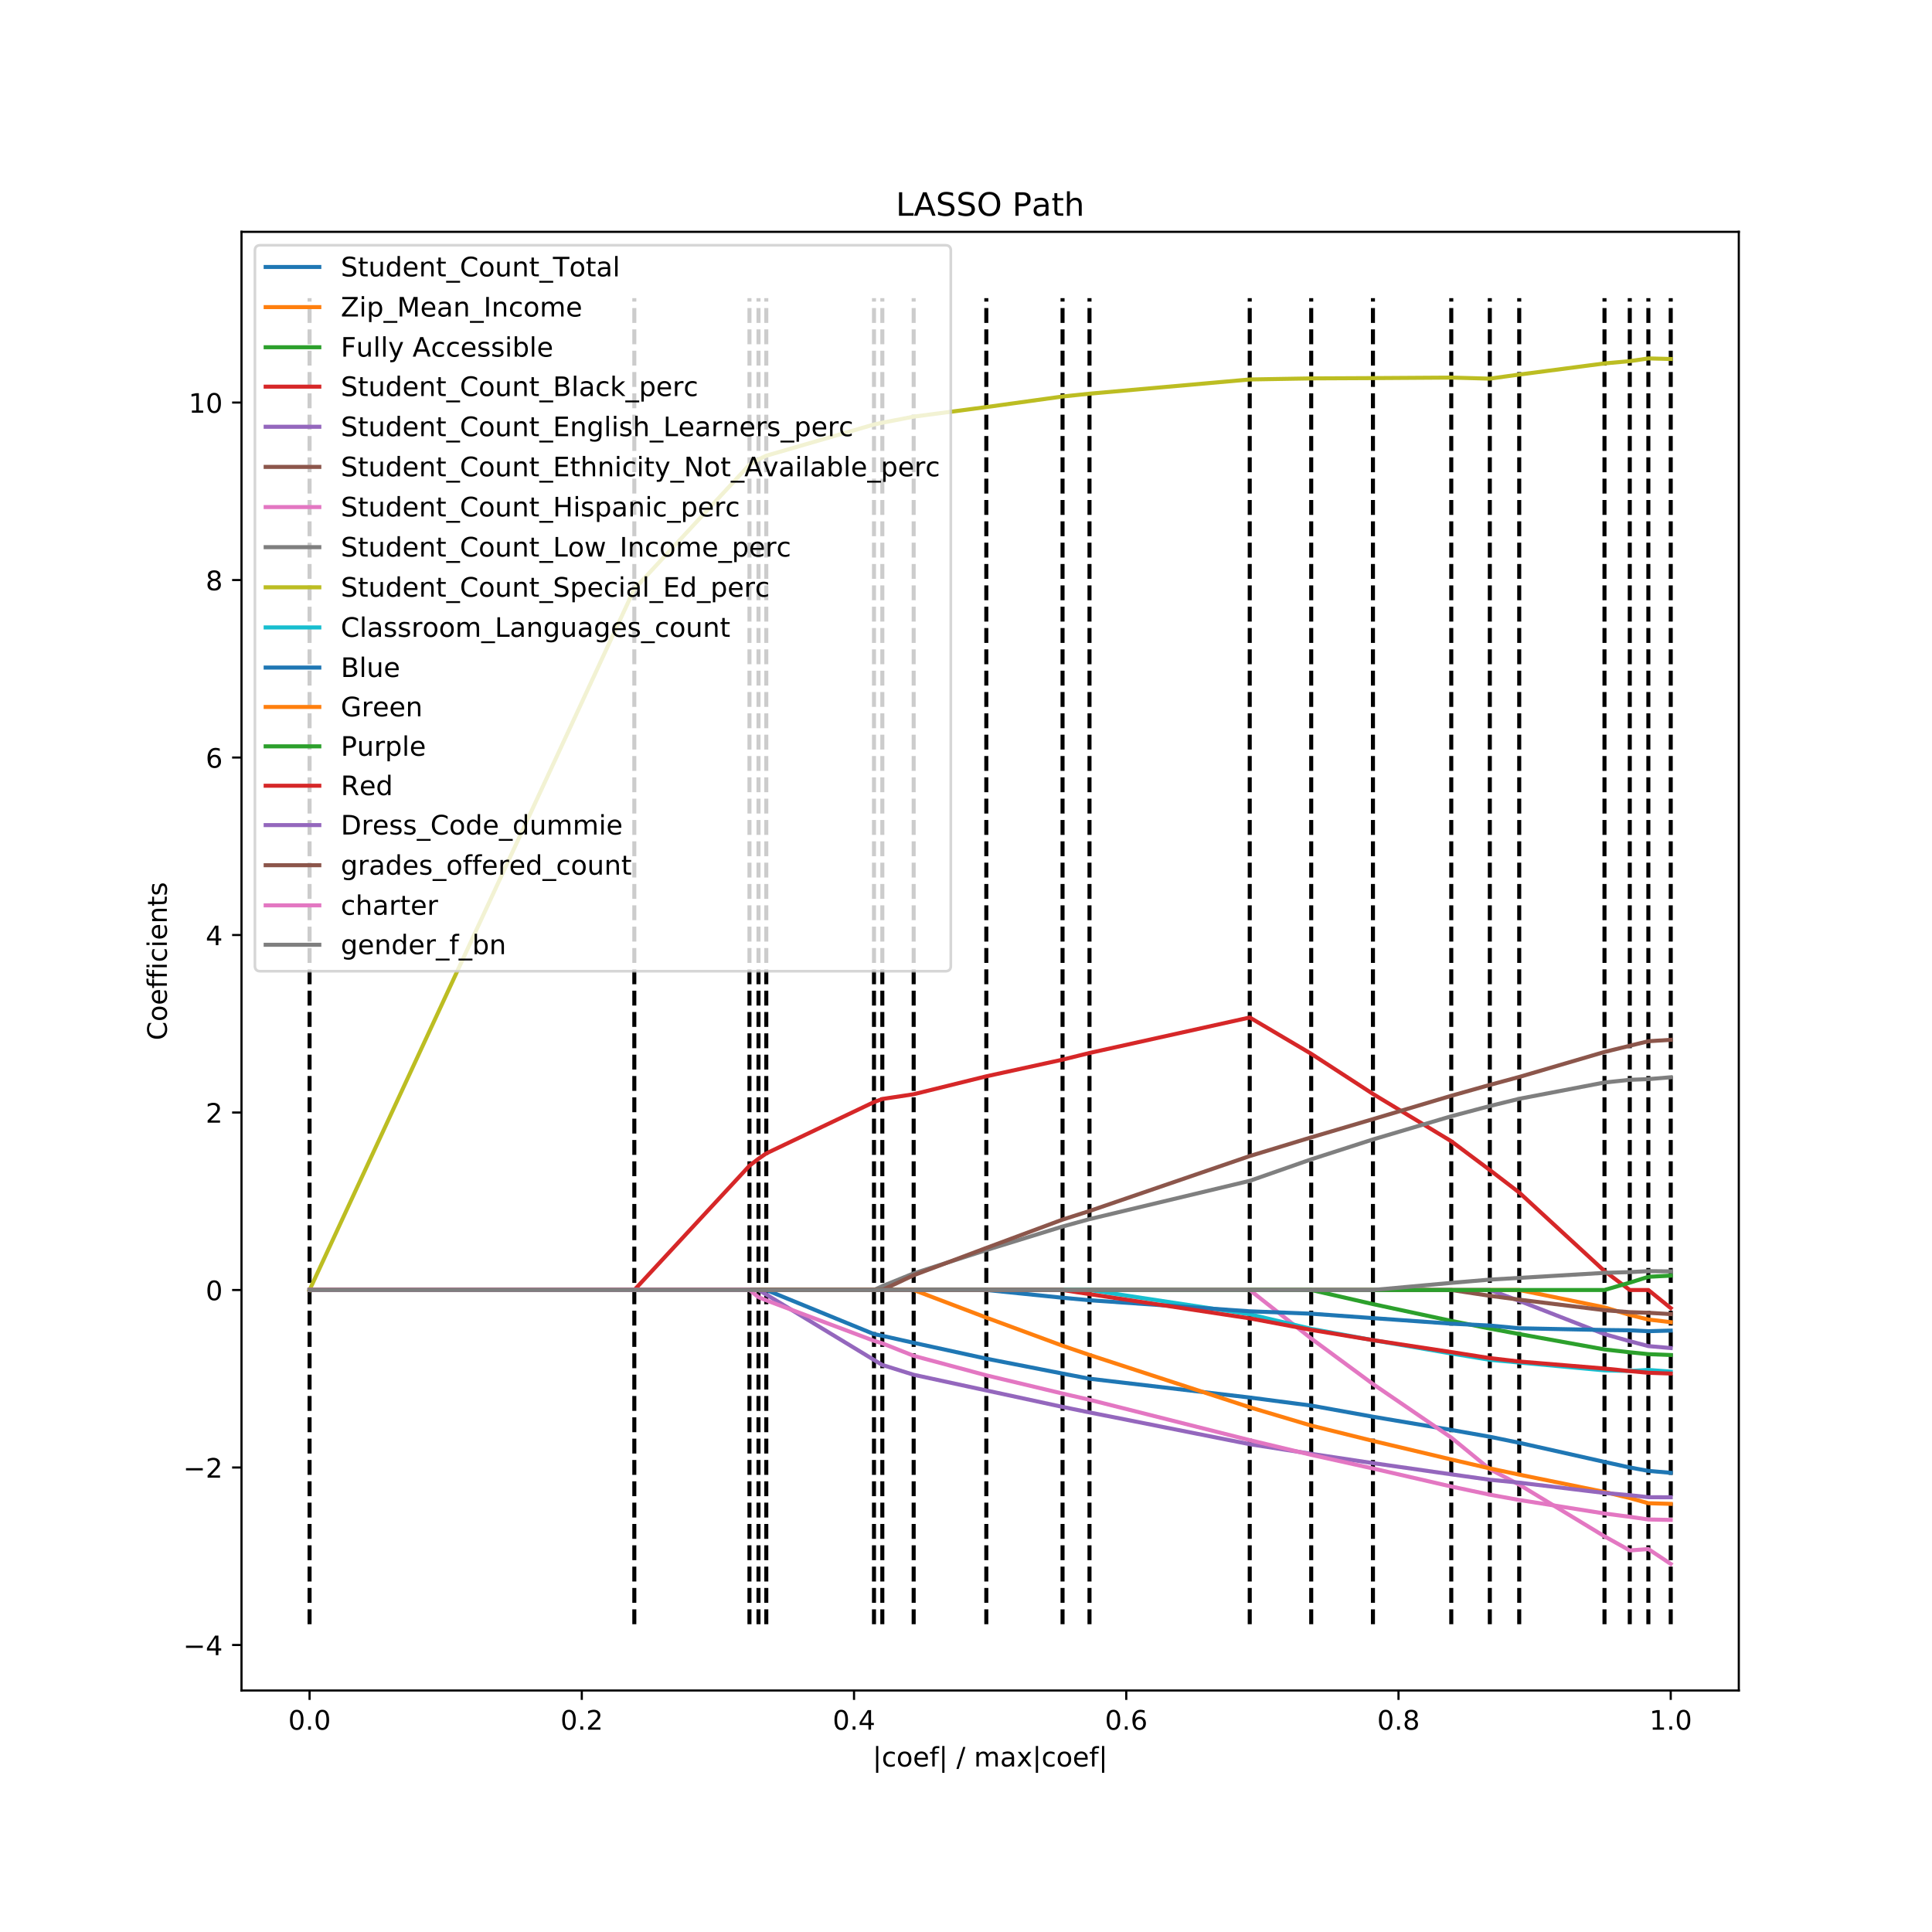 <?xml version="1.0" encoding="utf-8" standalone="no"?>
<!DOCTYPE svg PUBLIC "-//W3C//DTD SVG 1.1//EN"
  "http://www.w3.org/Graphics/SVG/1.1/DTD/svg11.dtd">
<!-- Created with matplotlib (https://matplotlib.org/) -->
<svg height="720pt" version="1.1" viewBox="0 0 720 720" width="720pt" xmlns="http://www.w3.org/2000/svg" xmlns:xlink="http://www.w3.org/1999/xlink">
 <defs>
  <style type="text/css">
*{stroke-linecap:butt;stroke-linejoin:round;}
  </style>
 </defs>
 <g id="figure_1">
  <g id="patch_1">
   <path d="M 0 720 
L 720 720 
L 720 0 
L 0 0 
z
" style="fill:#ffffff;"/>
  </g>
  <g id="axes_1">
   <g id="patch_2">
    <path d="M 90 630 
L 648 630 
L 648 86.4 
L 90 86.4 
z
" style="fill:#ffffff;"/>
   </g>
   <g id="matplotlib.axis_1">
    <g id="xtick_1">
     <g id="line2d_1">
      <defs>
       <path d="M 0 0 
L 0 3.5 
" id="md5e3dc53d3" style="stroke:#000000;stroke-width:0.8;"/>
      </defs>
      <g>
       <use style="stroke:#000000;stroke-width:0.8;" x="115.364" xlink:href="#md5e3dc53d3" y="630"/>
      </g>
     </g>
     <g id="text_1">
      <!-- 0.0 -->
      <defs>
       <path d="M 31.781 66.406 
Q 24.172 66.406 20.328 58.906 
Q 16.5 51.422 16.5 36.375 
Q 16.5 21.391 20.328 13.891 
Q 24.172 6.391 31.781 6.391 
Q 39.453 6.391 43.281 13.891 
Q 47.125 21.391 47.125 36.375 
Q 47.125 51.422 43.281 58.906 
Q 39.453 66.406 31.781 66.406 
z
M 31.781 74.219 
Q 44.047 74.219 50.516 64.516 
Q 56.984 54.828 56.984 36.375 
Q 56.984 17.969 50.516 8.266 
Q 44.047 -1.422 31.781 -1.422 
Q 19.531 -1.422 13.062 8.266 
Q 6.594 17.969 6.594 36.375 
Q 6.594 54.828 13.062 64.516 
Q 19.531 74.219 31.781 74.219 
z
" id="DejaVuSans-48"/>
       <path d="M 10.688 12.406 
L 21 12.406 
L 21 0 
L 10.688 0 
z
" id="DejaVuSans-46"/>
      </defs>
      <g transform="translate(107.412 644.598)scale(0.1 -0.1)">
       <use xlink:href="#DejaVuSans-48"/>
       <use x="63.623" xlink:href="#DejaVuSans-46"/>
       <use x="95.41" xlink:href="#DejaVuSans-48"/>
      </g>
     </g>
    </g>
    <g id="xtick_2">
     <g id="line2d_2">
      <g>
       <use style="stroke:#000000;stroke-width:0.8;" x="216.818" xlink:href="#md5e3dc53d3" y="630"/>
      </g>
     </g>
     <g id="text_2">
      <!-- 0.2 -->
      <defs>
       <path d="M 19.188 8.297 
L 53.609 8.297 
L 53.609 0 
L 7.328 0 
L 7.328 8.297 
Q 12.938 14.109 22.625 23.891 
Q 32.328 33.688 34.812 36.531 
Q 39.547 41.844 41.422 45.531 
Q 43.312 49.219 43.312 52.781 
Q 43.312 58.594 39.234 62.25 
Q 35.156 65.922 28.609 65.922 
Q 23.969 65.922 18.812 64.312 
Q 13.672 62.703 7.812 59.422 
L 7.812 69.391 
Q 13.766 71.781 18.938 73 
Q 24.125 74.219 28.422 74.219 
Q 39.75 74.219 46.484 68.547 
Q 53.219 62.891 53.219 53.422 
Q 53.219 48.922 51.531 44.891 
Q 49.859 40.875 45.406 35.406 
Q 44.188 33.984 37.641 27.219 
Q 31.109 20.453 19.188 8.297 
z
" id="DejaVuSans-50"/>
      </defs>
      <g transform="translate(208.867 644.598)scale(0.1 -0.1)">
       <use xlink:href="#DejaVuSans-48"/>
       <use x="63.623" xlink:href="#DejaVuSans-46"/>
       <use x="95.41" xlink:href="#DejaVuSans-50"/>
      </g>
     </g>
    </g>
    <g id="xtick_3">
     <g id="line2d_3">
      <g>
       <use style="stroke:#000000;stroke-width:0.8;" x="318.273" xlink:href="#md5e3dc53d3" y="630"/>
      </g>
     </g>
     <g id="text_3">
      <!-- 0.4 -->
      <defs>
       <path d="M 37.797 64.312 
L 12.891 25.391 
L 37.797 25.391 
z
M 35.203 72.906 
L 47.609 72.906 
L 47.609 25.391 
L 58.016 25.391 
L 58.016 17.188 
L 47.609 17.188 
L 47.609 0 
L 37.797 0 
L 37.797 17.188 
L 4.891 17.188 
L 4.891 26.703 
z
" id="DejaVuSans-52"/>
      </defs>
      <g transform="translate(310.321 644.598)scale(0.1 -0.1)">
       <use xlink:href="#DejaVuSans-48"/>
       <use x="63.623" xlink:href="#DejaVuSans-46"/>
       <use x="95.41" xlink:href="#DejaVuSans-52"/>
      </g>
     </g>
    </g>
    <g id="xtick_4">
     <g id="line2d_4">
      <g>
       <use style="stroke:#000000;stroke-width:0.8;" x="419.727" xlink:href="#md5e3dc53d3" y="630"/>
      </g>
     </g>
     <g id="text_4">
      <!-- 0.6 -->
      <defs>
       <path d="M 33.016 40.375 
Q 26.375 40.375 22.484 35.828 
Q 18.609 31.297 18.609 23.391 
Q 18.609 15.531 22.484 10.953 
Q 26.375 6.391 33.016 6.391 
Q 39.656 6.391 43.531 10.953 
Q 47.406 15.531 47.406 23.391 
Q 47.406 31.297 43.531 35.828 
Q 39.656 40.375 33.016 40.375 
z
M 52.594 71.297 
L 52.594 62.312 
Q 48.875 64.062 45.094 64.984 
Q 41.312 65.922 37.594 65.922 
Q 27.828 65.922 22.672 59.328 
Q 17.531 52.734 16.797 39.406 
Q 19.672 43.656 24.016 45.922 
Q 28.375 48.188 33.594 48.188 
Q 44.578 48.188 50.953 41.516 
Q 57.328 34.859 57.328 23.391 
Q 57.328 12.156 50.688 5.359 
Q 44.047 -1.422 33.016 -1.422 
Q 20.359 -1.422 13.672 8.266 
Q 6.984 17.969 6.984 36.375 
Q 6.984 53.656 15.188 63.938 
Q 23.391 74.219 37.203 74.219 
Q 40.922 74.219 44.703 73.484 
Q 48.484 72.75 52.594 71.297 
z
" id="DejaVuSans-54"/>
      </defs>
      <g transform="translate(411.776 644.598)scale(0.1 -0.1)">
       <use xlink:href="#DejaVuSans-48"/>
       <use x="63.623" xlink:href="#DejaVuSans-46"/>
       <use x="95.41" xlink:href="#DejaVuSans-54"/>
      </g>
     </g>
    </g>
    <g id="xtick_5">
     <g id="line2d_5">
      <g>
       <use style="stroke:#000000;stroke-width:0.8;" x="521.182" xlink:href="#md5e3dc53d3" y="630"/>
      </g>
     </g>
     <g id="text_5">
      <!-- 0.8 -->
      <defs>
       <path d="M 31.781 34.625 
Q 24.75 34.625 20.719 30.859 
Q 16.703 27.094 16.703 20.516 
Q 16.703 13.922 20.719 10.156 
Q 24.75 6.391 31.781 6.391 
Q 38.812 6.391 42.859 10.172 
Q 46.922 13.969 46.922 20.516 
Q 46.922 27.094 42.891 30.859 
Q 38.875 34.625 31.781 34.625 
z
M 21.922 38.812 
Q 15.578 40.375 12.031 44.719 
Q 8.5 49.078 8.5 55.328 
Q 8.5 64.062 14.719 69.141 
Q 20.953 74.219 31.781 74.219 
Q 42.672 74.219 48.875 69.141 
Q 55.078 64.062 55.078 55.328 
Q 55.078 49.078 51.531 44.719 
Q 48 40.375 41.703 38.812 
Q 48.828 37.156 52.797 32.312 
Q 56.781 27.484 56.781 20.516 
Q 56.781 9.906 50.312 4.234 
Q 43.844 -1.422 31.781 -1.422 
Q 19.734 -1.422 13.25 4.234 
Q 6.781 9.906 6.781 20.516 
Q 6.781 27.484 10.781 32.312 
Q 14.797 37.156 21.922 38.812 
z
M 18.312 54.391 
Q 18.312 48.734 21.844 45.562 
Q 25.391 42.391 31.781 42.391 
Q 38.141 42.391 41.719 45.562 
Q 45.312 48.734 45.312 54.391 
Q 45.312 60.062 41.719 63.234 
Q 38.141 66.406 31.781 66.406 
Q 25.391 66.406 21.844 63.234 
Q 18.312 60.062 18.312 54.391 
z
" id="DejaVuSans-56"/>
      </defs>
      <g transform="translate(513.23 644.598)scale(0.1 -0.1)">
       <use xlink:href="#DejaVuSans-48"/>
       <use x="63.623" xlink:href="#DejaVuSans-46"/>
       <use x="95.41" xlink:href="#DejaVuSans-56"/>
      </g>
     </g>
    </g>
    <g id="xtick_6">
     <g id="line2d_6">
      <g>
       <use style="stroke:#000000;stroke-width:0.8;" x="622.636" xlink:href="#md5e3dc53d3" y="630"/>
      </g>
     </g>
     <g id="text_6">
      <!-- 1.0 -->
      <defs>
       <path d="M 12.406 8.297 
L 28.516 8.297 
L 28.516 63.922 
L 10.984 60.406 
L 10.984 69.391 
L 28.422 72.906 
L 38.281 72.906 
L 38.281 8.297 
L 54.391 8.297 
L 54.391 0 
L 12.406 0 
z
" id="DejaVuSans-49"/>
      </defs>
      <g transform="translate(614.685 644.598)scale(0.1 -0.1)">
       <use xlink:href="#DejaVuSans-49"/>
       <use x="63.623" xlink:href="#DejaVuSans-46"/>
       <use x="95.41" xlink:href="#DejaVuSans-48"/>
      </g>
     </g>
    </g>
    <g id="text_7">
     <!-- |coef| / max|coef| -->
     <defs>
      <path d="M 21 76.422 
L 21 -23.578 
L 12.703 -23.578 
L 12.703 76.422 
z
" id="DejaVuSans-124"/>
      <path d="M 48.781 52.594 
L 48.781 44.188 
Q 44.969 46.297 41.141 47.344 
Q 37.312 48.391 33.406 48.391 
Q 24.656 48.391 19.812 42.844 
Q 14.984 37.312 14.984 27.297 
Q 14.984 17.281 19.812 11.734 
Q 24.656 6.203 33.406 6.203 
Q 37.312 6.203 41.141 7.25 
Q 44.969 8.297 48.781 10.406 
L 48.781 2.094 
Q 45.016 0.344 40.984 -0.531 
Q 36.969 -1.422 32.422 -1.422 
Q 20.062 -1.422 12.781 6.344 
Q 5.516 14.109 5.516 27.297 
Q 5.516 40.672 12.859 48.328 
Q 20.219 56 33.016 56 
Q 37.156 56 41.109 55.141 
Q 45.062 54.297 48.781 52.594 
z
" id="DejaVuSans-99"/>
      <path d="M 30.609 48.391 
Q 23.391 48.391 19.188 42.75 
Q 14.984 37.109 14.984 27.297 
Q 14.984 17.484 19.156 11.844 
Q 23.344 6.203 30.609 6.203 
Q 37.797 6.203 41.984 11.859 
Q 46.188 17.531 46.188 27.297 
Q 46.188 37.016 41.984 42.703 
Q 37.797 48.391 30.609 48.391 
z
M 30.609 56 
Q 42.328 56 49.016 48.375 
Q 55.719 40.766 55.719 27.297 
Q 55.719 13.875 49.016 6.219 
Q 42.328 -1.422 30.609 -1.422 
Q 18.844 -1.422 12.172 6.219 
Q 5.516 13.875 5.516 27.297 
Q 5.516 40.766 12.172 48.375 
Q 18.844 56 30.609 56 
z
" id="DejaVuSans-111"/>
      <path d="M 56.203 29.594 
L 56.203 25.203 
L 14.891 25.203 
Q 15.484 15.922 20.484 11.062 
Q 25.484 6.203 34.422 6.203 
Q 39.594 6.203 44.453 7.469 
Q 49.312 8.734 54.109 11.281 
L 54.109 2.781 
Q 49.266 0.734 44.188 -0.344 
Q 39.109 -1.422 33.891 -1.422 
Q 20.797 -1.422 13.156 6.188 
Q 5.516 13.812 5.516 26.812 
Q 5.516 40.234 12.766 48.109 
Q 20.016 56 32.328 56 
Q 43.359 56 49.781 48.891 
Q 56.203 41.797 56.203 29.594 
z
M 47.219 32.234 
Q 47.125 39.594 43.094 43.984 
Q 39.062 48.391 32.422 48.391 
Q 24.906 48.391 20.391 44.141 
Q 15.875 39.891 15.188 32.172 
z
" id="DejaVuSans-101"/>
      <path d="M 37.109 75.984 
L 37.109 68.5 
L 28.516 68.5 
Q 23.688 68.5 21.797 66.547 
Q 19.922 64.594 19.922 59.516 
L 19.922 54.688 
L 34.719 54.688 
L 34.719 47.703 
L 19.922 47.703 
L 19.922 0 
L 10.891 0 
L 10.891 47.703 
L 2.297 47.703 
L 2.297 54.688 
L 10.891 54.688 
L 10.891 58.5 
Q 10.891 67.625 15.141 71.797 
Q 19.391 75.984 28.609 75.984 
z
" id="DejaVuSans-102"/>
      <path id="DejaVuSans-32"/>
      <path d="M 25.391 72.906 
L 33.688 72.906 
L 8.297 -9.281 
L 0 -9.281 
z
" id="DejaVuSans-47"/>
      <path d="M 52 44.188 
Q 55.375 50.25 60.062 53.125 
Q 64.75 56 71.094 56 
Q 79.641 56 84.281 50.016 
Q 88.922 44.047 88.922 33.016 
L 88.922 0 
L 79.891 0 
L 79.891 32.719 
Q 79.891 40.578 77.094 44.375 
Q 74.312 48.188 68.609 48.188 
Q 61.625 48.188 57.562 43.547 
Q 53.516 38.922 53.516 30.906 
L 53.516 0 
L 44.484 0 
L 44.484 32.719 
Q 44.484 40.625 41.703 44.406 
Q 38.922 48.188 33.109 48.188 
Q 26.219 48.188 22.156 43.531 
Q 18.109 38.875 18.109 30.906 
L 18.109 0 
L 9.078 0 
L 9.078 54.688 
L 18.109 54.688 
L 18.109 46.188 
Q 21.188 51.219 25.484 53.609 
Q 29.781 56 35.688 56 
Q 41.656 56 45.828 52.969 
Q 50 49.953 52 44.188 
z
" id="DejaVuSans-109"/>
      <path d="M 34.281 27.484 
Q 23.391 27.484 19.188 25 
Q 14.984 22.516 14.984 16.5 
Q 14.984 11.719 18.141 8.906 
Q 21.297 6.109 26.703 6.109 
Q 34.188 6.109 38.703 11.406 
Q 43.219 16.703 43.219 25.484 
L 43.219 27.484 
z
M 52.203 31.203 
L 52.203 0 
L 43.219 0 
L 43.219 8.297 
Q 40.141 3.328 35.547 0.953 
Q 30.953 -1.422 24.312 -1.422 
Q 15.922 -1.422 10.953 3.297 
Q 6 8.016 6 15.922 
Q 6 25.141 12.172 29.828 
Q 18.359 34.516 30.609 34.516 
L 43.219 34.516 
L 43.219 35.406 
Q 43.219 41.609 39.141 45 
Q 35.062 48.391 27.688 48.391 
Q 23 48.391 18.547 47.266 
Q 14.109 46.141 10.016 43.891 
L 10.016 52.203 
Q 14.938 54.109 19.578 55.047 
Q 24.219 56 28.609 56 
Q 40.484 56 46.344 49.844 
Q 52.203 43.703 52.203 31.203 
z
" id="DejaVuSans-97"/>
      <path d="M 54.891 54.688 
L 35.109 28.078 
L 55.906 0 
L 45.312 0 
L 29.391 21.484 
L 13.484 0 
L 2.875 0 
L 24.125 28.609 
L 4.688 54.688 
L 15.281 54.688 
L 29.781 35.203 
L 44.281 54.688 
z
" id="DejaVuSans-120"/>
     </defs>
     <g transform="translate(325.216 658.32)scale(0.1 -0.1)">
      <use xlink:href="#DejaVuSans-124"/>
      <use x="33.691" xlink:href="#DejaVuSans-99"/>
      <use x="88.672" xlink:href="#DejaVuSans-111"/>
      <use x="149.854" xlink:href="#DejaVuSans-101"/>
      <use x="211.377" xlink:href="#DejaVuSans-102"/>
      <use x="246.582" xlink:href="#DejaVuSans-124"/>
      <use x="280.273" xlink:href="#DejaVuSans-32"/>
      <use x="312.061" xlink:href="#DejaVuSans-47"/>
      <use x="345.752" xlink:href="#DejaVuSans-32"/>
      <use x="377.539" xlink:href="#DejaVuSans-109"/>
      <use x="474.951" xlink:href="#DejaVuSans-97"/>
      <use x="536.23" xlink:href="#DejaVuSans-120"/>
      <use x="595.41" xlink:href="#DejaVuSans-124"/>
      <use x="629.102" xlink:href="#DejaVuSans-99"/>
      <use x="684.082" xlink:href="#DejaVuSans-111"/>
      <use x="745.264" xlink:href="#DejaVuSans-101"/>
      <use x="806.787" xlink:href="#DejaVuSans-102"/>
      <use x="841.992" xlink:href="#DejaVuSans-124"/>
     </g>
    </g>
   </g>
   <g id="matplotlib.axis_2">
    <g id="ytick_1">
     <g id="line2d_7">
      <defs>
       <path d="M 0 0 
L -3.5 0 
" id="m6651969208" style="stroke:#000000;stroke-width:0.8;"/>
      </defs>
      <g>
       <use style="stroke:#000000;stroke-width:0.8;" x="90" xlink:href="#m6651969208" y="613.034"/>
      </g>
     </g>
     <g id="text_8">
      <!-- −4 -->
      <defs>
       <path d="M 10.594 35.5 
L 73.188 35.5 
L 73.188 27.203 
L 10.594 27.203 
z
" id="DejaVuSans-8722"/>
      </defs>
      <g transform="translate(68.258 616.833)scale(0.1 -0.1)">
       <use xlink:href="#DejaVuSans-8722"/>
       <use x="83.789" xlink:href="#DejaVuSans-52"/>
      </g>
     </g>
    </g>
    <g id="ytick_2">
     <g id="line2d_8">
      <g>
       <use style="stroke:#000000;stroke-width:0.8;" x="90" xlink:href="#m6651969208" y="546.889"/>
      </g>
     </g>
     <g id="text_9">
      <!-- −2 -->
      <g transform="translate(68.258 550.688)scale(0.1 -0.1)">
       <use xlink:href="#DejaVuSans-8722"/>
       <use x="83.789" xlink:href="#DejaVuSans-50"/>
      </g>
     </g>
    </g>
    <g id="ytick_3">
     <g id="line2d_9">
      <g>
       <use style="stroke:#000000;stroke-width:0.8;" x="90" xlink:href="#m6651969208" y="480.743"/>
      </g>
     </g>
     <g id="text_10">
      <!-- 0 -->
      <g transform="translate(76.638 484.543)scale(0.1 -0.1)">
       <use xlink:href="#DejaVuSans-48"/>
      </g>
     </g>
    </g>
    <g id="ytick_4">
     <g id="line2d_10">
      <g>
       <use style="stroke:#000000;stroke-width:0.8;" x="90" xlink:href="#m6651969208" y="414.598"/>
      </g>
     </g>
     <g id="text_11">
      <!-- 2 -->
      <g transform="translate(76.638 418.397)scale(0.1 -0.1)">
       <use xlink:href="#DejaVuSans-50"/>
      </g>
     </g>
    </g>
    <g id="ytick_5">
     <g id="line2d_11">
      <g>
       <use style="stroke:#000000;stroke-width:0.8;" x="90" xlink:href="#m6651969208" y="348.453"/>
      </g>
     </g>
     <g id="text_12">
      <!-- 4 -->
      <g transform="translate(76.638 352.252)scale(0.1 -0.1)">
       <use xlink:href="#DejaVuSans-52"/>
      </g>
     </g>
    </g>
    <g id="ytick_6">
     <g id="line2d_12">
      <g>
       <use style="stroke:#000000;stroke-width:0.8;" x="90" xlink:href="#m6651969208" y="282.308"/>
      </g>
     </g>
     <g id="text_13">
      <!-- 6 -->
      <g transform="translate(76.638 286.107)scale(0.1 -0.1)">
       <use xlink:href="#DejaVuSans-54"/>
      </g>
     </g>
    </g>
    <g id="ytick_7">
     <g id="line2d_13">
      <g>
       <use style="stroke:#000000;stroke-width:0.8;" x="90" xlink:href="#m6651969208" y="216.163"/>
      </g>
     </g>
     <g id="text_14">
      <!-- 8 -->
      <g transform="translate(76.638 219.962)scale(0.1 -0.1)">
       <use xlink:href="#DejaVuSans-56"/>
      </g>
     </g>
    </g>
    <g id="ytick_8">
     <g id="line2d_14">
      <g>
       <use style="stroke:#000000;stroke-width:0.8;" x="90" xlink:href="#m6651969208" y="150.017"/>
      </g>
     </g>
     <g id="text_15">
      <!-- 10 -->
      <g transform="translate(70.275 153.817)scale(0.1 -0.1)">
       <use xlink:href="#DejaVuSans-49"/>
       <use x="63.623" xlink:href="#DejaVuSans-48"/>
      </g>
     </g>
    </g>
    <g id="text_16">
     <!-- Coefficients -->
     <defs>
      <path d="M 64.406 67.281 
L 64.406 56.891 
Q 59.422 61.531 53.781 63.812 
Q 48.141 66.109 41.797 66.109 
Q 29.297 66.109 22.656 58.469 
Q 16.016 50.828 16.016 36.375 
Q 16.016 21.969 22.656 14.328 
Q 29.297 6.688 41.797 6.688 
Q 48.141 6.688 53.781 8.984 
Q 59.422 11.281 64.406 15.922 
L 64.406 5.609 
Q 59.234 2.094 53.438 0.328 
Q 47.656 -1.422 41.219 -1.422 
Q 24.656 -1.422 15.125 8.703 
Q 5.609 18.844 5.609 36.375 
Q 5.609 53.953 15.125 64.078 
Q 24.656 74.219 41.219 74.219 
Q 47.75 74.219 53.531 72.484 
Q 59.328 70.75 64.406 67.281 
z
" id="DejaVuSans-67"/>
      <path d="M 9.422 54.688 
L 18.406 54.688 
L 18.406 0 
L 9.422 0 
z
M 9.422 75.984 
L 18.406 75.984 
L 18.406 64.594 
L 9.422 64.594 
z
" id="DejaVuSans-105"/>
      <path d="M 54.891 33.016 
L 54.891 0 
L 45.906 0 
L 45.906 32.719 
Q 45.906 40.484 42.875 44.328 
Q 39.844 48.188 33.797 48.188 
Q 26.516 48.188 22.312 43.547 
Q 18.109 38.922 18.109 30.906 
L 18.109 0 
L 9.078 0 
L 9.078 54.688 
L 18.109 54.688 
L 18.109 46.188 
Q 21.344 51.125 25.703 53.562 
Q 30.078 56 35.797 56 
Q 45.219 56 50.047 50.172 
Q 54.891 44.344 54.891 33.016 
z
" id="DejaVuSans-110"/>
      <path d="M 18.312 70.219 
L 18.312 54.688 
L 36.812 54.688 
L 36.812 47.703 
L 18.312 47.703 
L 18.312 18.016 
Q 18.312 11.328 20.141 9.422 
Q 21.969 7.516 27.594 7.516 
L 36.812 7.516 
L 36.812 0 
L 27.594 0 
Q 17.188 0 13.234 3.875 
Q 9.281 7.766 9.281 18.016 
L 9.281 47.703 
L 2.688 47.703 
L 2.688 54.688 
L 9.281 54.688 
L 9.281 70.219 
z
" id="DejaVuSans-116"/>
      <path d="M 44.281 53.078 
L 44.281 44.578 
Q 40.484 46.531 36.375 47.5 
Q 32.281 48.484 27.875 48.484 
Q 21.188 48.484 17.844 46.438 
Q 14.5 44.391 14.5 40.281 
Q 14.5 37.156 16.891 35.375 
Q 19.281 33.594 26.516 31.984 
L 29.594 31.297 
Q 39.156 29.25 43.188 25.516 
Q 47.219 21.781 47.219 15.094 
Q 47.219 7.469 41.188 3.016 
Q 35.156 -1.422 24.609 -1.422 
Q 20.219 -1.422 15.453 -0.562 
Q 10.688 0.297 5.422 2 
L 5.422 11.281 
Q 10.406 8.688 15.234 7.391 
Q 20.062 6.109 24.812 6.109 
Q 31.156 6.109 34.562 8.281 
Q 37.984 10.453 37.984 14.406 
Q 37.984 18.062 35.516 20.016 
Q 33.062 21.969 24.703 23.781 
L 21.578 24.516 
Q 13.234 26.266 9.516 29.906 
Q 5.812 33.547 5.812 39.891 
Q 5.812 47.609 11.281 51.797 
Q 16.75 56 26.812 56 
Q 31.781 56 36.172 55.266 
Q 40.578 54.547 44.281 53.078 
z
" id="DejaVuSans-115"/>
     </defs>
     <g transform="translate(62.178 387.685)rotate(-90)scale(0.1 -0.1)">
      <use xlink:href="#DejaVuSans-67"/>
      <use x="69.824" xlink:href="#DejaVuSans-111"/>
      <use x="131.006" xlink:href="#DejaVuSans-101"/>
      <use x="192.529" xlink:href="#DejaVuSans-102"/>
      <use x="227.734" xlink:href="#DejaVuSans-102"/>
      <use x="262.939" xlink:href="#DejaVuSans-105"/>
      <use x="290.723" xlink:href="#DejaVuSans-99"/>
      <use x="345.703" xlink:href="#DejaVuSans-105"/>
      <use x="373.486" xlink:href="#DejaVuSans-101"/>
      <use x="435.01" xlink:href="#DejaVuSans-110"/>
      <use x="498.389" xlink:href="#DejaVuSans-116"/>
      <use x="537.598" xlink:href="#DejaVuSans-115"/>
     </g>
    </g>
   </g>
   <g id="LineCollection_1">
    <path clip-path="url(#pb58fa7e4dd)" d="M 115.364 605.291 
L 115.364 111.109 
" style="fill:none;stroke:#000000;stroke-dasharray:5.55,2.4;stroke-dashoffset:0;stroke-width:1.5;"/>
    <path clip-path="url(#pb58fa7e4dd)" d="M 236.391 605.291 
L 236.391 111.109 
" style="fill:none;stroke:#000000;stroke-dasharray:5.55,2.4;stroke-dashoffset:0;stroke-width:1.5;"/>
    <path clip-path="url(#pb58fa7e4dd)" d="M 279.302 605.291 
L 279.302 111.109 
" style="fill:none;stroke:#000000;stroke-dasharray:5.55,2.4;stroke-dashoffset:0;stroke-width:1.5;"/>
    <path clip-path="url(#pb58fa7e4dd)" d="M 282.671 605.291 
L 282.671 111.109 
" style="fill:none;stroke:#000000;stroke-dasharray:5.55,2.4;stroke-dashoffset:0;stroke-width:1.5;"/>
    <path clip-path="url(#pb58fa7e4dd)" d="M 285.575 605.291 
L 285.575 111.109 
" style="fill:none;stroke:#000000;stroke-dasharray:5.55,2.4;stroke-dashoffset:0;stroke-width:1.5;"/>
    <path clip-path="url(#pb58fa7e4dd)" d="M 325.71 605.291 
L 325.71 111.109 
" style="fill:none;stroke:#000000;stroke-dasharray:5.55,2.4;stroke-dashoffset:0;stroke-width:1.5;"/>
    <path clip-path="url(#pb58fa7e4dd)" d="M 328.815 605.291 
L 328.815 111.109 
" style="fill:none;stroke:#000000;stroke-dasharray:5.55,2.4;stroke-dashoffset:0;stroke-width:1.5;"/>
    <path clip-path="url(#pb58fa7e4dd)" d="M 340.498 605.291 
L 340.498 111.109 
" style="fill:none;stroke:#000000;stroke-dasharray:5.55,2.4;stroke-dashoffset:0;stroke-width:1.5;"/>
    <path clip-path="url(#pb58fa7e4dd)" d="M 367.571 605.291 
L 367.571 111.109 
" style="fill:none;stroke:#000000;stroke-dasharray:5.55,2.4;stroke-dashoffset:0;stroke-width:1.5;"/>
    <path clip-path="url(#pb58fa7e4dd)" d="M 395.981 605.291 
L 395.981 111.109 
" style="fill:none;stroke:#000000;stroke-dasharray:5.55,2.4;stroke-dashoffset:0;stroke-width:1.5;"/>
    <path clip-path="url(#pb58fa7e4dd)" d="M 406.025 605.291 
L 406.025 111.109 
" style="fill:none;stroke:#000000;stroke-dasharray:5.55,2.4;stroke-dashoffset:0;stroke-width:1.5;"/>
    <path clip-path="url(#pb58fa7e4dd)" d="M 465.741 605.291 
L 465.741 111.109 
" style="fill:none;stroke:#000000;stroke-dasharray:5.55,2.4;stroke-dashoffset:0;stroke-width:1.5;"/>
    <path clip-path="url(#pb58fa7e4dd)" d="M 488.653 605.291 
L 488.653 111.109 
" style="fill:none;stroke:#000000;stroke-dasharray:5.55,2.4;stroke-dashoffset:0;stroke-width:1.5;"/>
    <path clip-path="url(#pb58fa7e4dd)" d="M 511.655 605.291 
L 511.655 111.109 
" style="fill:none;stroke:#000000;stroke-dasharray:5.55,2.4;stroke-dashoffset:0;stroke-width:1.5;"/>
    <path clip-path="url(#pb58fa7e4dd)" d="M 540.846 605.291 
L 540.846 111.109 
" style="fill:none;stroke:#000000;stroke-dasharray:5.55,2.4;stroke-dashoffset:0;stroke-width:1.5;"/>
    <path clip-path="url(#pb58fa7e4dd)" d="M 555.213 605.291 
L 555.213 111.109 
" style="fill:none;stroke:#000000;stroke-dasharray:5.55,2.4;stroke-dashoffset:0;stroke-width:1.5;"/>
    <path clip-path="url(#pb58fa7e4dd)" d="M 566.171 605.291 
L 566.171 111.109 
" style="fill:none;stroke:#000000;stroke-dasharray:5.55,2.4;stroke-dashoffset:0;stroke-width:1.5;"/>
    <path clip-path="url(#pb58fa7e4dd)" d="M 597.948 605.291 
L 597.948 111.109 
" style="fill:none;stroke:#000000;stroke-dasharray:5.55,2.4;stroke-dashoffset:0;stroke-width:1.5;"/>
    <path clip-path="url(#pb58fa7e4dd)" d="M 607.368 605.291 
L 607.368 111.109 
" style="fill:none;stroke:#000000;stroke-dasharray:5.55,2.4;stroke-dashoffset:0;stroke-width:1.5;"/>
    <path clip-path="url(#pb58fa7e4dd)" d="M 614.3 605.291 
L 614.3 111.109 
" style="fill:none;stroke:#000000;stroke-dasharray:5.55,2.4;stroke-dashoffset:0;stroke-width:1.5;"/>
    <path clip-path="url(#pb58fa7e4dd)" d="M 622.636 605.291 
L 622.636 111.109 
" style="fill:none;stroke:#000000;stroke-dasharray:5.55,2.4;stroke-dashoffset:0;stroke-width:1.5;"/>
   </g>
   <g id="line2d_15">
    <path clip-path="url(#pb58fa7e4dd)" d="M 115.364 480.743 
L 236.391 480.743 
L 279.302 480.743 
L 282.671 480.743 
L 285.575 480.743 
L 325.71 497.182 
L 328.815 497.813 
L 340.498 500.428 
L 367.571 506.338 
L 395.981 511.888 
L 406.025 513.807 
L 465.741 520.821 
L 488.653 523.824 
L 511.655 527.971 
L 540.846 532.894 
L 555.213 535.442 
L 566.171 537.689 
L 597.948 544.813 
L 607.368 546.887 
L 614.3 548.161 
L 622.636 548.872 
" style="fill:none;stroke:#1f77b4;stroke-linecap:square;stroke-width:1.5;"/>
   </g>
   <g id="line2d_16">
    <path clip-path="url(#pb58fa7e4dd)" d="M 115.364 480.743 
L 236.391 480.743 
L 279.302 480.743 
L 282.671 480.743 
L 285.575 480.743 
L 325.71 480.743 
L 328.815 480.743 
L 340.498 480.743 
L 367.571 480.743 
L 395.981 480.743 
L 406.025 480.743 
L 465.741 480.743 
L 488.653 480.743 
L 511.655 480.743 
L 540.846 480.743 
L 555.213 480.743 
L 566.171 480.743 
L 597.948 487.216 
L 607.368 490.035 
L 614.3 491.749 
L 622.636 492.733 
" style="fill:none;stroke:#ff7f0e;stroke-linecap:square;stroke-width:1.5;"/>
   </g>
   <g id="line2d_17">
    <path clip-path="url(#pb58fa7e4dd)" d="M 115.364 480.743 
L 236.391 480.743 
L 279.302 480.743 
L 282.671 480.743 
L 285.575 480.743 
L 325.71 480.743 
L 328.815 480.743 
L 340.498 480.743 
L 367.571 480.743 
L 395.981 480.743 
L 406.025 480.743 
L 465.741 480.743 
L 488.653 480.743 
L 511.655 485.999 
L 540.846 492.254 
L 555.213 495.116 
L 566.171 497.163 
L 597.948 502.894 
L 607.368 503.957 
L 614.3 504.655 
L 622.636 504.975 
" style="fill:none;stroke:#2ca02c;stroke-linecap:square;stroke-width:1.5;"/>
   </g>
   <g id="line2d_18">
    <path clip-path="url(#pb58fa7e4dd)" d="M 115.364 480.743 
L 236.391 480.743 
L 279.302 434.434 
L 282.671 431.83 
L 285.575 429.832 
L 325.71 410.714 
L 328.815 409.564 
L 340.498 407.788 
L 367.571 401.109 
L 395.981 394.9 
L 406.025 392.413 
L 465.741 379.19 
L 488.653 392.719 
L 511.655 407.677 
L 540.846 425.302 
L 555.213 436.037 
L 566.171 444.423 
L 597.948 473.692 
L 607.368 480.743 
L 614.3 480.743 
L 622.636 487.491 
" style="fill:none;stroke:#d62728;stroke-linecap:square;stroke-width:1.5;"/>
   </g>
   <g id="line2d_19">
    <path clip-path="url(#pb58fa7e4dd)" d="M 115.364 480.743 
L 236.391 480.743 
L 279.302 480.743 
L 282.671 480.743 
L 285.575 480.743 
L 325.71 480.743 
L 328.815 480.743 
L 340.498 480.743 
L 367.571 480.743 
L 395.981 480.743 
L 406.025 480.743 
L 465.741 480.743 
L 488.653 480.743 
L 511.655 480.743 
L 540.846 480.743 
L 555.213 480.743 
L 566.171 484.789 
L 597.948 497.187 
L 607.368 499.838 
L 614.3 501.651 
L 622.636 502.375 
" style="fill:none;stroke:#9467bd;stroke-linecap:square;stroke-width:1.5;"/>
   </g>
   <g id="line2d_20">
    <path clip-path="url(#pb58fa7e4dd)" d="M 115.364 480.743 
L 236.391 480.743 
L 279.302 480.743 
L 282.671 480.743 
L 285.575 480.743 
L 325.71 480.743 
L 328.815 480.743 
L 340.498 480.743 
L 367.571 480.743 
L 395.981 480.743 
L 406.025 480.743 
L 465.741 480.743 
L 488.653 480.743 
L 511.655 480.743 
L 540.846 480.743 
L 555.213 482.91 
L 566.171 484.344 
L 597.948 488.272 
L 607.368 489.019 
L 614.3 489.23 
L 622.636 489.734 
" style="fill:none;stroke:#8c564b;stroke-linecap:square;stroke-width:1.5;"/>
   </g>
   <g id="line2d_21">
    <path clip-path="url(#pb58fa7e4dd)" d="M 115.364 480.743 
L 236.391 480.743 
L 279.302 480.743 
L 282.671 480.743 
L 285.575 480.743 
L 325.71 480.743 
L 328.815 480.743 
L 340.498 480.743 
L 367.571 480.743 
L 395.981 480.743 
L 406.025 480.743 
L 465.741 480.743 
L 488.653 498.83 
L 511.655 515.787 
L 540.846 535.746 
L 555.213 547.517 
L 566.171 553.289 
L 597.948 572.55 
L 607.368 577.802 
L 614.3 577.291 
L 622.636 582.828 
" style="fill:none;stroke:#e377c2;stroke-linecap:square;stroke-width:1.5;"/>
   </g>
   <g id="line2d_22">
    <path clip-path="url(#pb58fa7e4dd)" d="M 115.364 480.743 
L 236.391 480.743 
L 279.302 480.743 
L 282.671 480.743 
L 285.575 480.743 
L 325.71 480.743 
L 328.815 479.306 
L 340.498 474.558 
L 367.571 465.86 
L 395.981 457.095 
L 406.025 454.334 
L 465.741 440.061 
L 488.653 432.048 
L 511.655 424.638 
L 540.846 415.993 
L 555.213 412.187 
L 566.171 409.486 
L 597.948 403.414 
L 607.368 402.418 
L 614.3 402.157 
L 622.636 401.465 
" style="fill:none;stroke:#7f7f7f;stroke-linecap:square;stroke-width:1.5;"/>
   </g>
   <g id="line2d_23">
    <path clip-path="url(#pb58fa7e4dd)" d="M 115.364 480.743 
L 236.391 219.521 
L 279.302 173.212 
L 282.671 171.223 
L 285.575 169.83 
L 325.71 158.199 
L 328.815 157.528 
L 340.498 155.275 
L 367.571 151.701 
L 395.981 147.764 
L 406.025 146.717 
L 465.741 141.417 
L 488.653 141.021 
L 511.655 140.909 
L 540.846 140.716 
L 555.213 141.108 
L 566.171 139.586 
L 597.948 135.434 
L 607.368 134.587 
L 614.3 133.572 
L 622.636 133.776 
" style="fill:none;stroke:#bcbd22;stroke-linecap:square;stroke-width:1.5;"/>
   </g>
   <g id="line2d_24">
    <path clip-path="url(#pb58fa7e4dd)" d="M 115.364 480.743 
L 236.391 480.743 
L 279.302 480.743 
L 282.671 480.743 
L 285.575 480.743 
L 325.71 480.743 
L 328.815 480.743 
L 340.498 480.743 
L 367.571 480.743 
L 395.981 480.743 
L 406.025 480.743 
L 465.741 489.786 
L 488.653 495.22 
L 511.655 499.441 
L 540.846 504.409 
L 555.213 506.767 
L 566.171 507.777 
L 597.948 510.691 
L 607.368 510.925 
L 614.3 510.541 
L 622.636 511.15 
" style="fill:none;stroke:#17becf;stroke-linecap:square;stroke-width:1.5;"/>
   </g>
   <g id="line2d_25">
    <path clip-path="url(#pb58fa7e4dd)" d="M 115.364 480.743 
L 236.391 480.743 
L 279.302 480.743 
L 282.671 480.743 
L 285.575 480.743 
L 325.71 480.743 
L 328.815 480.743 
L 340.498 480.743 
L 367.571 480.743 
L 395.981 483.632 
L 406.025 484.559 
L 465.741 488.685 
L 488.653 489.574 
L 511.655 491.226 
L 540.846 493.291 
L 555.213 493.997 
L 566.171 495.009 
L 597.948 495.653 
L 607.368 495.763 
L 614.3 496.095 
L 622.636 495.868 
" style="fill:none;stroke:#1f77b4;stroke-linecap:square;stroke-width:1.5;"/>
   </g>
   <g id="line2d_26">
    <path clip-path="url(#pb58fa7e4dd)" d="M 115.364 480.743 
L 236.391 480.743 
L 279.302 480.743 
L 282.671 480.743 
L 285.575 480.743 
L 325.71 480.743 
L 328.815 480.743 
L 340.498 480.743 
L 367.571 491.031 
L 395.981 501.516 
L 406.025 504.948 
L 465.741 524.455 
L 488.653 531.277 
L 511.655 536.979 
L 540.846 543.899 
L 555.213 547.238 
L 566.171 549.554 
L 597.948 556.015 
L 607.368 558.28 
L 614.3 560.209 
L 622.636 560.447 
" style="fill:none;stroke:#ff7f0e;stroke-linecap:square;stroke-width:1.5;"/>
   </g>
   <g id="line2d_27">
    <path clip-path="url(#pb58fa7e4dd)" d="M 115.364 480.743 
L 236.391 480.743 
L 279.302 480.743 
L 282.671 480.743 
L 285.575 480.743 
L 325.71 480.743 
L 328.815 480.743 
L 340.498 480.743 
L 367.571 480.743 
L 395.981 480.743 
L 406.025 480.743 
L 465.741 480.743 
L 488.653 480.743 
L 511.655 480.743 
L 540.846 480.743 
L 555.213 480.743 
L 566.171 480.743 
L 597.948 480.743 
L 607.368 478.007 
L 614.3 475.827 
L 622.636 475.389 
" style="fill:none;stroke:#2ca02c;stroke-linecap:square;stroke-width:1.5;"/>
   </g>
   <g id="line2d_28">
    <path clip-path="url(#pb58fa7e4dd)" d="M 115.364 480.743 
L 236.391 480.743 
L 279.302 480.743 
L 282.671 480.743 
L 285.575 480.743 
L 325.71 480.743 
L 328.815 480.743 
L 340.498 480.743 
L 367.571 480.743 
L 395.981 480.743 
L 406.025 482.285 
L 465.741 491.312 
L 488.653 495.619 
L 511.655 499.434 
L 540.846 503.872 
L 555.213 506.125 
L 566.171 507.389 
L 597.948 510.015 
L 607.368 510.965 
L 614.3 511.595 
L 622.636 511.874 
" style="fill:none;stroke:#d62728;stroke-linecap:square;stroke-width:1.5;"/>
   </g>
   <g id="line2d_29">
    <path clip-path="url(#pb58fa7e4dd)" d="M 115.364 480.743 
L 236.391 480.743 
L 279.302 480.743 
L 282.671 480.743 
L 285.575 482.448 
L 325.71 506.803 
L 328.815 508.677 
L 340.498 512.337 
L 367.571 518.181 
L 395.981 524.314 
L 406.025 526.371 
L 465.741 538.214 
L 488.653 541.798 
L 511.655 545.262 
L 540.846 549.442 
L 555.213 551.46 
L 566.171 552.548 
L 597.948 556.387 
L 607.368 557.207 
L 614.3 557.966 
L 622.636 557.992 
" style="fill:none;stroke:#9467bd;stroke-linecap:square;stroke-width:1.5;"/>
   </g>
   <g id="line2d_30">
    <path clip-path="url(#pb58fa7e4dd)" d="M 115.364 480.743 
L 236.391 480.743 
L 279.302 480.743 
L 282.671 480.743 
L 285.575 480.743 
L 325.71 480.743 
L 328.815 480.743 
L 340.498 475.237 
L 367.571 465.07 
L 395.981 454.509 
L 406.025 451.31 
L 465.741 430.83 
L 488.653 423.859 
L 511.655 417.073 
L 540.846 408.364 
L 555.213 404.315 
L 566.171 401.348 
L 597.948 392.036 
L 607.368 389.726 
L 614.3 388.034 
L 622.636 387.514 
" style="fill:none;stroke:#8c564b;stroke-linecap:square;stroke-width:1.5;"/>
   </g>
   <g id="line2d_31">
    <path clip-path="url(#pb58fa7e4dd)" d="M 115.364 480.743 
L 236.391 480.743 
L 279.302 480.743 
L 282.671 483.421 
L 285.575 484.595 
L 325.71 499.677 
L 328.815 500.617 
L 340.498 505.275 
L 367.571 512.548 
L 395.981 519.339 
L 406.025 521.649 
L 465.741 536.703 
L 488.653 542.179 
L 511.655 547.26 
L 540.846 553.985 
L 555.213 557.028 
L 566.171 559.001 
L 597.948 564.04 
L 607.368 565.266 
L 614.3 566.263 
L 622.636 566.438 
" style="fill:none;stroke:#e377c2;stroke-linecap:square;stroke-width:1.5;"/>
   </g>
   <g id="line2d_32">
    <path clip-path="url(#pb58fa7e4dd)" d="M 115.364 480.743 
L 236.391 480.743 
L 279.302 480.743 
L 282.671 480.743 
L 285.575 480.743 
L 325.71 480.743 
L 328.815 480.743 
L 340.498 480.743 
L 367.571 480.743 
L 395.981 480.743 
L 406.025 480.743 
L 465.741 480.743 
L 488.653 480.743 
L 511.655 480.743 
L 540.846 478.091 
L 555.213 476.875 
L 566.171 476.237 
L 597.948 474.354 
L 607.368 474.072 
L 614.3 473.719 
L 622.636 473.802 
" style="fill:none;stroke:#7f7f7f;stroke-linecap:square;stroke-width:1.5;"/>
   </g>
   <g id="patch_3">
    <path d="M 90 630 
L 90 86.4 
" style="fill:none;stroke:#000000;stroke-linecap:square;stroke-linejoin:miter;stroke-width:0.8;"/>
   </g>
   <g id="patch_4">
    <path d="M 648 630 
L 648 86.4 
" style="fill:none;stroke:#000000;stroke-linecap:square;stroke-linejoin:miter;stroke-width:0.8;"/>
   </g>
   <g id="patch_5">
    <path d="M 90 630 
L 648 630 
" style="fill:none;stroke:#000000;stroke-linecap:square;stroke-linejoin:miter;stroke-width:0.8;"/>
   </g>
   <g id="patch_6">
    <path d="M 90 86.4 
L 648 86.4 
" style="fill:none;stroke:#000000;stroke-linecap:square;stroke-linejoin:miter;stroke-width:0.8;"/>
   </g>
   <g id="text_17">
    <!-- LASSO Path -->
    <defs>
     <path d="M 9.812 72.906 
L 19.672 72.906 
L 19.672 8.297 
L 55.172 8.297 
L 55.172 0 
L 9.812 0 
z
" id="DejaVuSans-76"/>
     <path d="M 34.188 63.188 
L 20.797 26.906 
L 47.609 26.906 
z
M 28.609 72.906 
L 39.797 72.906 
L 67.578 0 
L 57.328 0 
L 50.688 18.703 
L 17.828 18.703 
L 11.188 0 
L 0.781 0 
z
" id="DejaVuSans-65"/>
     <path d="M 53.516 70.516 
L 53.516 60.891 
Q 47.906 63.578 42.922 64.891 
Q 37.938 66.219 33.297 66.219 
Q 25.25 66.219 20.875 63.094 
Q 16.5 59.969 16.5 54.203 
Q 16.5 49.359 19.406 46.891 
Q 22.312 44.438 30.422 42.922 
L 36.375 41.703 
Q 47.406 39.594 52.656 34.297 
Q 57.906 29 57.906 20.125 
Q 57.906 9.516 50.797 4.047 
Q 43.703 -1.422 29.984 -1.422 
Q 24.812 -1.422 18.969 -0.25 
Q 13.141 0.922 6.891 3.219 
L 6.891 13.375 
Q 12.891 10.016 18.656 8.297 
Q 24.422 6.594 29.984 6.594 
Q 38.422 6.594 43.016 9.906 
Q 47.609 13.234 47.609 19.391 
Q 47.609 24.75 44.312 27.781 
Q 41.016 30.812 33.5 32.328 
L 27.484 33.5 
Q 16.453 35.688 11.516 40.375 
Q 6.594 45.062 6.594 53.422 
Q 6.594 63.094 13.406 68.656 
Q 20.219 74.219 32.172 74.219 
Q 37.312 74.219 42.625 73.281 
Q 47.953 72.359 53.516 70.516 
z
" id="DejaVuSans-83"/>
     <path d="M 39.406 66.219 
Q 28.656 66.219 22.328 58.203 
Q 16.016 50.203 16.016 36.375 
Q 16.016 22.609 22.328 14.594 
Q 28.656 6.594 39.406 6.594 
Q 50.141 6.594 56.422 14.594 
Q 62.703 22.609 62.703 36.375 
Q 62.703 50.203 56.422 58.203 
Q 50.141 66.219 39.406 66.219 
z
M 39.406 74.219 
Q 54.734 74.219 63.906 63.938 
Q 73.094 53.656 73.094 36.375 
Q 73.094 19.141 63.906 8.859 
Q 54.734 -1.422 39.406 -1.422 
Q 24.031 -1.422 14.812 8.828 
Q 5.609 19.094 5.609 36.375 
Q 5.609 53.656 14.812 63.938 
Q 24.031 74.219 39.406 74.219 
z
" id="DejaVuSans-79"/>
     <path d="M 19.672 64.797 
L 19.672 37.406 
L 32.078 37.406 
Q 38.969 37.406 42.719 40.969 
Q 46.484 44.531 46.484 51.125 
Q 46.484 57.672 42.719 61.234 
Q 38.969 64.797 32.078 64.797 
z
M 9.812 72.906 
L 32.078 72.906 
Q 44.344 72.906 50.609 67.359 
Q 56.891 61.812 56.891 51.125 
Q 56.891 40.328 50.609 34.812 
Q 44.344 29.297 32.078 29.297 
L 19.672 29.297 
L 19.672 0 
L 9.812 0 
z
" id="DejaVuSans-80"/>
     <path d="M 54.891 33.016 
L 54.891 0 
L 45.906 0 
L 45.906 32.719 
Q 45.906 40.484 42.875 44.328 
Q 39.844 48.188 33.797 48.188 
Q 26.516 48.188 22.312 43.547 
Q 18.109 38.922 18.109 30.906 
L 18.109 0 
L 9.078 0 
L 9.078 75.984 
L 18.109 75.984 
L 18.109 46.188 
Q 21.344 51.125 25.703 53.562 
Q 30.078 56 35.797 56 
Q 45.219 56 50.047 50.172 
Q 54.891 44.344 54.891 33.016 
z
" id="DejaVuSans-104"/>
    </defs>
    <g transform="translate(333.857 80.4)scale(0.12 -0.12)">
     <use xlink:href="#DejaVuSans-76"/>
     <use x="55.744" xlink:href="#DejaVuSans-65"/>
     <use x="124.152" xlink:href="#DejaVuSans-83"/>
     <use x="187.629" xlink:href="#DejaVuSans-83"/>
     <use x="251.105" xlink:href="#DejaVuSans-79"/>
     <use x="329.816" xlink:href="#DejaVuSans-32"/>
     <use x="361.604" xlink:href="#DejaVuSans-80"/>
     <use x="421.844" xlink:href="#DejaVuSans-97"/>
     <use x="483.123" xlink:href="#DejaVuSans-116"/>
     <use x="522.332" xlink:href="#DejaVuSans-104"/>
    </g>
   </g>
   <g id="legend_1">
    <g id="patch_7">
     <path d="M 97 361.944 
L 352.342 361.944 
Q 354.342 361.944 354.342 359.944 
L 354.342 93.4 
Q 354.342 91.4 352.342 91.4 
L 97 91.4 
Q 95 91.4 95 93.4 
L 95 359.944 
Q 95 361.944 97 361.944 
z
" style="fill:#ffffff;opacity:0.8;stroke:#cccccc;stroke-linejoin:miter;"/>
    </g>
    <g id="line2d_33">
     <path d="M 99 99.498 
L 119 99.498 
" style="fill:none;stroke:#1f77b4;stroke-linecap:square;stroke-width:1.5;"/>
    </g>
    <g id="line2d_34"/>
    <g id="text_18">
     <!-- Student_Count_Total -->
     <defs>
      <path d="M 8.5 21.578 
L 8.5 54.688 
L 17.484 54.688 
L 17.484 21.922 
Q 17.484 14.156 20.5 10.266 
Q 23.531 6.391 29.594 6.391 
Q 36.859 6.391 41.078 11.031 
Q 45.312 15.672 45.312 23.688 
L 45.312 54.688 
L 54.297 54.688 
L 54.297 0 
L 45.312 0 
L 45.312 8.406 
Q 42.047 3.422 37.719 1 
Q 33.406 -1.422 27.688 -1.422 
Q 18.266 -1.422 13.375 4.438 
Q 8.5 10.297 8.5 21.578 
z
M 31.109 56 
z
" id="DejaVuSans-117"/>
      <path d="M 45.406 46.391 
L 45.406 75.984 
L 54.391 75.984 
L 54.391 0 
L 45.406 0 
L 45.406 8.203 
Q 42.578 3.328 38.25 0.953 
Q 33.938 -1.422 27.875 -1.422 
Q 17.969 -1.422 11.734 6.484 
Q 5.516 14.406 5.516 27.297 
Q 5.516 40.188 11.734 48.094 
Q 17.969 56 27.875 56 
Q 33.938 56 38.25 53.625 
Q 42.578 51.266 45.406 46.391 
z
M 14.797 27.297 
Q 14.797 17.391 18.875 11.75 
Q 22.953 6.109 30.078 6.109 
Q 37.203 6.109 41.297 11.75 
Q 45.406 17.391 45.406 27.297 
Q 45.406 37.203 41.297 42.844 
Q 37.203 48.484 30.078 48.484 
Q 22.953 48.484 18.875 42.844 
Q 14.797 37.203 14.797 27.297 
z
" id="DejaVuSans-100"/>
      <path d="M 50.984 -16.609 
L 50.984 -23.578 
L -0.984 -23.578 
L -0.984 -16.609 
z
" id="DejaVuSans-95"/>
      <path d="M -0.297 72.906 
L 61.375 72.906 
L 61.375 64.594 
L 35.5 64.594 
L 35.5 0 
L 25.594 0 
L 25.594 64.594 
L -0.297 64.594 
z
" id="DejaVuSans-84"/>
      <path d="M 9.422 75.984 
L 18.406 75.984 
L 18.406 0 
L 9.422 0 
z
" id="DejaVuSans-108"/>
     </defs>
     <g transform="translate(127 102.998)scale(0.1 -0.1)">
      <use xlink:href="#DejaVuSans-83"/>
      <use x="63.477" xlink:href="#DejaVuSans-116"/>
      <use x="102.686" xlink:href="#DejaVuSans-117"/>
      <use x="166.064" xlink:href="#DejaVuSans-100"/>
      <use x="229.541" xlink:href="#DejaVuSans-101"/>
      <use x="291.064" xlink:href="#DejaVuSans-110"/>
      <use x="354.443" xlink:href="#DejaVuSans-116"/>
      <use x="393.652" xlink:href="#DejaVuSans-95"/>
      <use x="443.652" xlink:href="#DejaVuSans-67"/>
      <use x="513.477" xlink:href="#DejaVuSans-111"/>
      <use x="574.658" xlink:href="#DejaVuSans-117"/>
      <use x="638.037" xlink:href="#DejaVuSans-110"/>
      <use x="701.416" xlink:href="#DejaVuSans-116"/>
      <use x="740.625" xlink:href="#DejaVuSans-95"/>
      <use x="790.625" xlink:href="#DejaVuSans-84"/>
      <use x="851.443" xlink:href="#DejaVuSans-111"/>
      <use x="912.625" xlink:href="#DejaVuSans-116"/>
      <use x="951.834" xlink:href="#DejaVuSans-97"/>
      <use x="1013.113" xlink:href="#DejaVuSans-108"/>
     </g>
    </g>
    <g id="line2d_35">
     <path d="M 99 114.455 
L 119 114.455 
" style="fill:none;stroke:#ff7f0e;stroke-linecap:square;stroke-width:1.5;"/>
    </g>
    <g id="line2d_36"/>
    <g id="text_19">
     <!-- Zip_Mean_Income -->
     <defs>
      <path d="M 5.609 72.906 
L 62.891 72.906 
L 62.891 65.375 
L 16.797 8.297 
L 64.016 8.297 
L 64.016 0 
L 4.5 0 
L 4.5 7.516 
L 50.594 64.594 
L 5.609 64.594 
z
" id="DejaVuSans-90"/>
      <path d="M 18.109 8.203 
L 18.109 -20.797 
L 9.078 -20.797 
L 9.078 54.688 
L 18.109 54.688 
L 18.109 46.391 
Q 20.953 51.266 25.266 53.625 
Q 29.594 56 35.594 56 
Q 45.562 56 51.781 48.094 
Q 58.016 40.188 58.016 27.297 
Q 58.016 14.406 51.781 6.484 
Q 45.562 -1.422 35.594 -1.422 
Q 29.594 -1.422 25.266 0.953 
Q 20.953 3.328 18.109 8.203 
z
M 48.688 27.297 
Q 48.688 37.203 44.609 42.844 
Q 40.531 48.484 33.406 48.484 
Q 26.266 48.484 22.188 42.844 
Q 18.109 37.203 18.109 27.297 
Q 18.109 17.391 22.188 11.75 
Q 26.266 6.109 33.406 6.109 
Q 40.531 6.109 44.609 11.75 
Q 48.688 17.391 48.688 27.297 
z
" id="DejaVuSans-112"/>
      <path d="M 9.812 72.906 
L 24.516 72.906 
L 43.109 23.297 
L 61.812 72.906 
L 76.516 72.906 
L 76.516 0 
L 66.891 0 
L 66.891 64.016 
L 48.094 14.016 
L 38.188 14.016 
L 19.391 64.016 
L 19.391 0 
L 9.812 0 
z
" id="DejaVuSans-77"/>
      <path d="M 9.812 72.906 
L 19.672 72.906 
L 19.672 0 
L 9.812 0 
z
" id="DejaVuSans-73"/>
     </defs>
     <g transform="translate(127 117.955)scale(0.1 -0.1)">
      <use xlink:href="#DejaVuSans-90"/>
      <use x="68.506" xlink:href="#DejaVuSans-105"/>
      <use x="96.289" xlink:href="#DejaVuSans-112"/>
      <use x="159.766" xlink:href="#DejaVuSans-95"/>
      <use x="209.766" xlink:href="#DejaVuSans-77"/>
      <use x="296.045" xlink:href="#DejaVuSans-101"/>
      <use x="357.568" xlink:href="#DejaVuSans-97"/>
      <use x="418.848" xlink:href="#DejaVuSans-110"/>
      <use x="482.227" xlink:href="#DejaVuSans-95"/>
      <use x="532.227" xlink:href="#DejaVuSans-73"/>
      <use x="561.719" xlink:href="#DejaVuSans-110"/>
      <use x="625.098" xlink:href="#DejaVuSans-99"/>
      <use x="680.078" xlink:href="#DejaVuSans-111"/>
      <use x="741.26" xlink:href="#DejaVuSans-109"/>
      <use x="838.672" xlink:href="#DejaVuSans-101"/>
     </g>
    </g>
    <g id="line2d_37">
     <path d="M 99 129.411 
L 119 129.411 
" style="fill:none;stroke:#2ca02c;stroke-linecap:square;stroke-width:1.5;"/>
    </g>
    <g id="line2d_38"/>
    <g id="text_20">
     <!-- Fully Accessible -->
     <defs>
      <path d="M 9.812 72.906 
L 51.703 72.906 
L 51.703 64.594 
L 19.672 64.594 
L 19.672 43.109 
L 48.578 43.109 
L 48.578 34.812 
L 19.672 34.812 
L 19.672 0 
L 9.812 0 
z
" id="DejaVuSans-70"/>
      <path d="M 32.172 -5.078 
Q 28.375 -14.844 24.75 -17.812 
Q 21.141 -20.797 15.094 -20.797 
L 7.906 -20.797 
L 7.906 -13.281 
L 13.188 -13.281 
Q 16.891 -13.281 18.938 -11.516 
Q 21 -9.766 23.484 -3.219 
L 25.094 0.875 
L 2.984 54.688 
L 12.5 54.688 
L 29.594 11.922 
L 46.688 54.688 
L 56.203 54.688 
z
" id="DejaVuSans-121"/>
      <path d="M 48.688 27.297 
Q 48.688 37.203 44.609 42.844 
Q 40.531 48.484 33.406 48.484 
Q 26.266 48.484 22.188 42.844 
Q 18.109 37.203 18.109 27.297 
Q 18.109 17.391 22.188 11.75 
Q 26.266 6.109 33.406 6.109 
Q 40.531 6.109 44.609 11.75 
Q 48.688 17.391 48.688 27.297 
z
M 18.109 46.391 
Q 20.953 51.266 25.266 53.625 
Q 29.594 56 35.594 56 
Q 45.562 56 51.781 48.094 
Q 58.016 40.188 58.016 27.297 
Q 58.016 14.406 51.781 6.484 
Q 45.562 -1.422 35.594 -1.422 
Q 29.594 -1.422 25.266 0.953 
Q 20.953 3.328 18.109 8.203 
L 18.109 0 
L 9.078 0 
L 9.078 75.984 
L 18.109 75.984 
z
" id="DejaVuSans-98"/>
     </defs>
     <g transform="translate(127 132.911)scale(0.1 -0.1)">
      <use xlink:href="#DejaVuSans-70"/>
      <use x="57.441" xlink:href="#DejaVuSans-117"/>
      <use x="120.82" xlink:href="#DejaVuSans-108"/>
      <use x="148.604" xlink:href="#DejaVuSans-108"/>
      <use x="176.387" xlink:href="#DejaVuSans-121"/>
      <use x="235.566" xlink:href="#DejaVuSans-32"/>
      <use x="267.354" xlink:href="#DejaVuSans-65"/>
      <use x="335.746" xlink:href="#DejaVuSans-99"/>
      <use x="390.727" xlink:href="#DejaVuSans-99"/>
      <use x="445.707" xlink:href="#DejaVuSans-101"/>
      <use x="507.23" xlink:href="#DejaVuSans-115"/>
      <use x="559.33" xlink:href="#DejaVuSans-115"/>
      <use x="611.43" xlink:href="#DejaVuSans-105"/>
      <use x="639.213" xlink:href="#DejaVuSans-98"/>
      <use x="702.689" xlink:href="#DejaVuSans-108"/>
      <use x="730.473" xlink:href="#DejaVuSans-101"/>
     </g>
    </g>
    <g id="line2d_39">
     <path d="M 99 144.089 
L 119 144.089 
" style="fill:none;stroke:#d62728;stroke-linecap:square;stroke-width:1.5;"/>
    </g>
    <g id="line2d_40"/>
    <g id="text_21">
     <!-- Student_Count_Black_perc -->
     <defs>
      <path d="M 19.672 34.812 
L 19.672 8.109 
L 35.5 8.109 
Q 43.453 8.109 47.281 11.406 
Q 51.125 14.703 51.125 21.484 
Q 51.125 28.328 47.281 31.562 
Q 43.453 34.812 35.5 34.812 
z
M 19.672 64.797 
L 19.672 42.828 
L 34.281 42.828 
Q 41.5 42.828 45.031 45.531 
Q 48.578 48.25 48.578 53.812 
Q 48.578 59.328 45.031 62.062 
Q 41.5 64.797 34.281 64.797 
z
M 9.812 72.906 
L 35.016 72.906 
Q 46.297 72.906 52.391 68.219 
Q 58.5 63.531 58.5 54.891 
Q 58.5 48.188 55.375 44.234 
Q 52.25 40.281 46.188 39.312 
Q 53.469 37.75 57.5 32.781 
Q 61.531 27.828 61.531 20.406 
Q 61.531 10.641 54.891 5.312 
Q 48.25 0 35.984 0 
L 9.812 0 
z
" id="DejaVuSans-66"/>
      <path d="M 9.078 75.984 
L 18.109 75.984 
L 18.109 31.109 
L 44.922 54.688 
L 56.391 54.688 
L 27.391 29.109 
L 57.625 0 
L 45.906 0 
L 18.109 26.703 
L 18.109 0 
L 9.078 0 
z
" id="DejaVuSans-107"/>
      <path d="M 41.109 46.297 
Q 39.594 47.172 37.812 47.578 
Q 36.031 48 33.891 48 
Q 26.266 48 22.188 43.047 
Q 18.109 38.094 18.109 28.812 
L 18.109 0 
L 9.078 0 
L 9.078 54.688 
L 18.109 54.688 
L 18.109 46.188 
Q 20.953 51.172 25.484 53.578 
Q 30.031 56 36.531 56 
Q 37.453 56 38.578 55.875 
Q 39.703 55.766 41.062 55.516 
z
" id="DejaVuSans-114"/>
     </defs>
     <g transform="translate(127 147.589)scale(0.1 -0.1)">
      <use xlink:href="#DejaVuSans-83"/>
      <use x="63.477" xlink:href="#DejaVuSans-116"/>
      <use x="102.686" xlink:href="#DejaVuSans-117"/>
      <use x="166.064" xlink:href="#DejaVuSans-100"/>
      <use x="229.541" xlink:href="#DejaVuSans-101"/>
      <use x="291.064" xlink:href="#DejaVuSans-110"/>
      <use x="354.443" xlink:href="#DejaVuSans-116"/>
      <use x="393.652" xlink:href="#DejaVuSans-95"/>
      <use x="443.652" xlink:href="#DejaVuSans-67"/>
      <use x="513.477" xlink:href="#DejaVuSans-111"/>
      <use x="574.658" xlink:href="#DejaVuSans-117"/>
      <use x="638.037" xlink:href="#DejaVuSans-110"/>
      <use x="701.416" xlink:href="#DejaVuSans-116"/>
      <use x="740.625" xlink:href="#DejaVuSans-95"/>
      <use x="790.625" xlink:href="#DejaVuSans-66"/>
      <use x="859.229" xlink:href="#DejaVuSans-108"/>
      <use x="887.012" xlink:href="#DejaVuSans-97"/>
      <use x="948.291" xlink:href="#DejaVuSans-99"/>
      <use x="1003.271" xlink:href="#DejaVuSans-107"/>
      <use x="1061.182" xlink:href="#DejaVuSans-95"/>
      <use x="1111.182" xlink:href="#DejaVuSans-112"/>
      <use x="1174.658" xlink:href="#DejaVuSans-101"/>
      <use x="1236.182" xlink:href="#DejaVuSans-114"/>
      <use x="1277.264" xlink:href="#DejaVuSans-99"/>
     </g>
    </g>
    <g id="line2d_41">
     <path d="M 99 159.045 
L 119 159.045 
" style="fill:none;stroke:#9467bd;stroke-linecap:square;stroke-width:1.5;"/>
    </g>
    <g id="line2d_42"/>
    <g id="text_22">
     <!-- Student_Count_English_Learners_perc -->
     <defs>
      <path d="M 9.812 72.906 
L 55.906 72.906 
L 55.906 64.594 
L 19.672 64.594 
L 19.672 43.016 
L 54.391 43.016 
L 54.391 34.719 
L 19.672 34.719 
L 19.672 8.297 
L 56.781 8.297 
L 56.781 0 
L 9.812 0 
z
" id="DejaVuSans-69"/>
      <path d="M 45.406 27.984 
Q 45.406 37.75 41.375 43.109 
Q 37.359 48.484 30.078 48.484 
Q 22.859 48.484 18.828 43.109 
Q 14.797 37.75 14.797 27.984 
Q 14.797 18.266 18.828 12.891 
Q 22.859 7.516 30.078 7.516 
Q 37.359 7.516 41.375 12.891 
Q 45.406 18.266 45.406 27.984 
z
M 54.391 6.781 
Q 54.391 -7.172 48.188 -13.984 
Q 42 -20.797 29.203 -20.797 
Q 24.469 -20.797 20.266 -20.094 
Q 16.062 -19.391 12.109 -17.922 
L 12.109 -9.188 
Q 16.062 -11.328 19.922 -12.344 
Q 23.781 -13.375 27.781 -13.375 
Q 36.625 -13.375 41.016 -8.766 
Q 45.406 -4.156 45.406 5.172 
L 45.406 9.625 
Q 42.625 4.781 38.281 2.391 
Q 33.938 0 27.875 0 
Q 17.828 0 11.672 7.656 
Q 5.516 15.328 5.516 27.984 
Q 5.516 40.672 11.672 48.328 
Q 17.828 56 27.875 56 
Q 33.938 56 38.281 53.609 
Q 42.625 51.219 45.406 46.391 
L 45.406 54.688 
L 54.391 54.688 
z
" id="DejaVuSans-103"/>
     </defs>
     <g transform="translate(127 162.545)scale(0.1 -0.1)">
      <use xlink:href="#DejaVuSans-83"/>
      <use x="63.477" xlink:href="#DejaVuSans-116"/>
      <use x="102.686" xlink:href="#DejaVuSans-117"/>
      <use x="166.064" xlink:href="#DejaVuSans-100"/>
      <use x="229.541" xlink:href="#DejaVuSans-101"/>
      <use x="291.064" xlink:href="#DejaVuSans-110"/>
      <use x="354.443" xlink:href="#DejaVuSans-116"/>
      <use x="393.652" xlink:href="#DejaVuSans-95"/>
      <use x="443.652" xlink:href="#DejaVuSans-67"/>
      <use x="513.477" xlink:href="#DejaVuSans-111"/>
      <use x="574.658" xlink:href="#DejaVuSans-117"/>
      <use x="638.037" xlink:href="#DejaVuSans-110"/>
      <use x="701.416" xlink:href="#DejaVuSans-116"/>
      <use x="740.625" xlink:href="#DejaVuSans-95"/>
      <use x="790.625" xlink:href="#DejaVuSans-69"/>
      <use x="853.809" xlink:href="#DejaVuSans-110"/>
      <use x="917.188" xlink:href="#DejaVuSans-103"/>
      <use x="980.664" xlink:href="#DejaVuSans-108"/>
      <use x="1008.447" xlink:href="#DejaVuSans-105"/>
      <use x="1036.23" xlink:href="#DejaVuSans-115"/>
      <use x="1088.33" xlink:href="#DejaVuSans-104"/>
      <use x="1151.709" xlink:href="#DejaVuSans-95"/>
      <use x="1201.709" xlink:href="#DejaVuSans-76"/>
      <use x="1257.406" xlink:href="#DejaVuSans-101"/>
      <use x="1318.93" xlink:href="#DejaVuSans-97"/>
      <use x="1380.209" xlink:href="#DejaVuSans-114"/>
      <use x="1421.307" xlink:href="#DejaVuSans-110"/>
      <use x="1484.686" xlink:href="#DejaVuSans-101"/>
      <use x="1546.209" xlink:href="#DejaVuSans-114"/>
      <use x="1587.322" xlink:href="#DejaVuSans-115"/>
      <use x="1639.422" xlink:href="#DejaVuSans-95"/>
      <use x="1689.422" xlink:href="#DejaVuSans-112"/>
      <use x="1752.898" xlink:href="#DejaVuSans-101"/>
      <use x="1814.422" xlink:href="#DejaVuSans-114"/>
      <use x="1855.504" xlink:href="#DejaVuSans-99"/>
     </g>
    </g>
    <g id="line2d_43">
     <path d="M 99 174.002 
L 119 174.002 
" style="fill:none;stroke:#8c564b;stroke-linecap:square;stroke-width:1.5;"/>
    </g>
    <g id="line2d_44"/>
    <g id="text_23">
     <!-- Student_Count_Ethnicity_Not_Available_perc -->
     <defs>
      <path d="M 9.812 72.906 
L 23.094 72.906 
L 55.422 11.922 
L 55.422 72.906 
L 64.984 72.906 
L 64.984 0 
L 51.703 0 
L 19.391 60.984 
L 19.391 0 
L 9.812 0 
z
" id="DejaVuSans-78"/>
      <path d="M 2.984 54.688 
L 12.5 54.688 
L 29.594 8.797 
L 46.688 54.688 
L 56.203 54.688 
L 35.688 0 
L 23.484 0 
z
" id="DejaVuSans-118"/>
     </defs>
     <g transform="translate(127 177.502)scale(0.1 -0.1)">
      <use xlink:href="#DejaVuSans-83"/>
      <use x="63.477" xlink:href="#DejaVuSans-116"/>
      <use x="102.686" xlink:href="#DejaVuSans-117"/>
      <use x="166.064" xlink:href="#DejaVuSans-100"/>
      <use x="229.541" xlink:href="#DejaVuSans-101"/>
      <use x="291.064" xlink:href="#DejaVuSans-110"/>
      <use x="354.443" xlink:href="#DejaVuSans-116"/>
      <use x="393.652" xlink:href="#DejaVuSans-95"/>
      <use x="443.652" xlink:href="#DejaVuSans-67"/>
      <use x="513.477" xlink:href="#DejaVuSans-111"/>
      <use x="574.658" xlink:href="#DejaVuSans-117"/>
      <use x="638.037" xlink:href="#DejaVuSans-110"/>
      <use x="701.416" xlink:href="#DejaVuSans-116"/>
      <use x="740.625" xlink:href="#DejaVuSans-95"/>
      <use x="790.625" xlink:href="#DejaVuSans-69"/>
      <use x="853.809" xlink:href="#DejaVuSans-116"/>
      <use x="893.018" xlink:href="#DejaVuSans-104"/>
      <use x="956.396" xlink:href="#DejaVuSans-110"/>
      <use x="1019.775" xlink:href="#DejaVuSans-105"/>
      <use x="1047.559" xlink:href="#DejaVuSans-99"/>
      <use x="1102.539" xlink:href="#DejaVuSans-105"/>
      <use x="1130.322" xlink:href="#DejaVuSans-116"/>
      <use x="1169.531" xlink:href="#DejaVuSans-121"/>
      <use x="1228.711" xlink:href="#DejaVuSans-95"/>
      <use x="1278.711" xlink:href="#DejaVuSans-78"/>
      <use x="1353.516" xlink:href="#DejaVuSans-111"/>
      <use x="1414.697" xlink:href="#DejaVuSans-116"/>
      <use x="1453.906" xlink:href="#DejaVuSans-95"/>
      <use x="1503.906" xlink:href="#DejaVuSans-65"/>
      <use x="1572.236" xlink:href="#DejaVuSans-118"/>
      <use x="1631.416" xlink:href="#DejaVuSans-97"/>
      <use x="1692.695" xlink:href="#DejaVuSans-105"/>
      <use x="1720.479" xlink:href="#DejaVuSans-108"/>
      <use x="1748.262" xlink:href="#DejaVuSans-97"/>
      <use x="1809.541" xlink:href="#DejaVuSans-98"/>
      <use x="1873.018" xlink:href="#DejaVuSans-108"/>
      <use x="1900.801" xlink:href="#DejaVuSans-101"/>
      <use x="1962.324" xlink:href="#DejaVuSans-95"/>
      <use x="2012.324" xlink:href="#DejaVuSans-112"/>
      <use x="2075.801" xlink:href="#DejaVuSans-101"/>
      <use x="2137.324" xlink:href="#DejaVuSans-114"/>
      <use x="2178.406" xlink:href="#DejaVuSans-99"/>
     </g>
    </g>
    <g id="line2d_45">
     <path d="M 99 188.958 
L 119 188.958 
" style="fill:none;stroke:#e377c2;stroke-linecap:square;stroke-width:1.5;"/>
    </g>
    <g id="line2d_46"/>
    <g id="text_24">
     <!-- Student_Count_Hispanic_perc -->
     <defs>
      <path d="M 9.812 72.906 
L 19.672 72.906 
L 19.672 43.016 
L 55.516 43.016 
L 55.516 72.906 
L 65.375 72.906 
L 65.375 0 
L 55.516 0 
L 55.516 34.719 
L 19.672 34.719 
L 19.672 0 
L 9.812 0 
z
" id="DejaVuSans-72"/>
     </defs>
     <g transform="translate(127 192.458)scale(0.1 -0.1)">
      <use xlink:href="#DejaVuSans-83"/>
      <use x="63.477" xlink:href="#DejaVuSans-116"/>
      <use x="102.686" xlink:href="#DejaVuSans-117"/>
      <use x="166.064" xlink:href="#DejaVuSans-100"/>
      <use x="229.541" xlink:href="#DejaVuSans-101"/>
      <use x="291.064" xlink:href="#DejaVuSans-110"/>
      <use x="354.443" xlink:href="#DejaVuSans-116"/>
      <use x="393.652" xlink:href="#DejaVuSans-95"/>
      <use x="443.652" xlink:href="#DejaVuSans-67"/>
      <use x="513.477" xlink:href="#DejaVuSans-111"/>
      <use x="574.658" xlink:href="#DejaVuSans-117"/>
      <use x="638.037" xlink:href="#DejaVuSans-110"/>
      <use x="701.416" xlink:href="#DejaVuSans-116"/>
      <use x="740.625" xlink:href="#DejaVuSans-95"/>
      <use x="790.625" xlink:href="#DejaVuSans-72"/>
      <use x="865.82" xlink:href="#DejaVuSans-105"/>
      <use x="893.604" xlink:href="#DejaVuSans-115"/>
      <use x="945.703" xlink:href="#DejaVuSans-112"/>
      <use x="1009.18" xlink:href="#DejaVuSans-97"/>
      <use x="1070.459" xlink:href="#DejaVuSans-110"/>
      <use x="1133.838" xlink:href="#DejaVuSans-105"/>
      <use x="1161.621" xlink:href="#DejaVuSans-99"/>
      <use x="1216.602" xlink:href="#DejaVuSans-95"/>
      <use x="1266.602" xlink:href="#DejaVuSans-112"/>
      <use x="1330.078" xlink:href="#DejaVuSans-101"/>
      <use x="1391.602" xlink:href="#DejaVuSans-114"/>
      <use x="1432.684" xlink:href="#DejaVuSans-99"/>
     </g>
    </g>
    <g id="line2d_47">
     <path d="M 99 203.914 
L 119 203.914 
" style="fill:none;stroke:#7f7f7f;stroke-linecap:square;stroke-width:1.5;"/>
    </g>
    <g id="line2d_48"/>
    <g id="text_25">
     <!-- Student_Count_Low_Income_perc -->
     <defs>
      <path d="M 4.203 54.688 
L 13.188 54.688 
L 24.422 12.016 
L 35.594 54.688 
L 46.188 54.688 
L 57.422 12.016 
L 68.609 54.688 
L 77.594 54.688 
L 63.281 0 
L 52.688 0 
L 40.922 44.828 
L 29.109 0 
L 18.5 0 
z
" id="DejaVuSans-119"/>
     </defs>
     <g transform="translate(127 207.414)scale(0.1 -0.1)">
      <use xlink:href="#DejaVuSans-83"/>
      <use x="63.477" xlink:href="#DejaVuSans-116"/>
      <use x="102.686" xlink:href="#DejaVuSans-117"/>
      <use x="166.064" xlink:href="#DejaVuSans-100"/>
      <use x="229.541" xlink:href="#DejaVuSans-101"/>
      <use x="291.064" xlink:href="#DejaVuSans-110"/>
      <use x="354.443" xlink:href="#DejaVuSans-116"/>
      <use x="393.652" xlink:href="#DejaVuSans-95"/>
      <use x="443.652" xlink:href="#DejaVuSans-67"/>
      <use x="513.477" xlink:href="#DejaVuSans-111"/>
      <use x="574.658" xlink:href="#DejaVuSans-117"/>
      <use x="638.037" xlink:href="#DejaVuSans-110"/>
      <use x="701.416" xlink:href="#DejaVuSans-116"/>
      <use x="740.625" xlink:href="#DejaVuSans-95"/>
      <use x="790.625" xlink:href="#DejaVuSans-76"/>
      <use x="846.322" xlink:href="#DejaVuSans-111"/>
      <use x="907.504" xlink:href="#DejaVuSans-119"/>
      <use x="989.291" xlink:href="#DejaVuSans-95"/>
      <use x="1039.291" xlink:href="#DejaVuSans-73"/>
      <use x="1068.783" xlink:href="#DejaVuSans-110"/>
      <use x="1132.162" xlink:href="#DejaVuSans-99"/>
      <use x="1187.143" xlink:href="#DejaVuSans-111"/>
      <use x="1248.324" xlink:href="#DejaVuSans-109"/>
      <use x="1345.736" xlink:href="#DejaVuSans-101"/>
      <use x="1407.26" xlink:href="#DejaVuSans-95"/>
      <use x="1457.26" xlink:href="#DejaVuSans-112"/>
      <use x="1520.736" xlink:href="#DejaVuSans-101"/>
      <use x="1582.26" xlink:href="#DejaVuSans-114"/>
      <use x="1623.342" xlink:href="#DejaVuSans-99"/>
     </g>
    </g>
    <g id="line2d_49">
     <path d="M 99 218.87 
L 119 218.87 
" style="fill:none;stroke:#bcbd22;stroke-linecap:square;stroke-width:1.5;"/>
    </g>
    <g id="line2d_50"/>
    <g id="text_26">
     <!-- Student_Count_Special_Ed_perc -->
     <g transform="translate(127 222.37)scale(0.1 -0.1)">
      <use xlink:href="#DejaVuSans-83"/>
      <use x="63.477" xlink:href="#DejaVuSans-116"/>
      <use x="102.686" xlink:href="#DejaVuSans-117"/>
      <use x="166.064" xlink:href="#DejaVuSans-100"/>
      <use x="229.541" xlink:href="#DejaVuSans-101"/>
      <use x="291.064" xlink:href="#DejaVuSans-110"/>
      <use x="354.443" xlink:href="#DejaVuSans-116"/>
      <use x="393.652" xlink:href="#DejaVuSans-95"/>
      <use x="443.652" xlink:href="#DejaVuSans-67"/>
      <use x="513.477" xlink:href="#DejaVuSans-111"/>
      <use x="574.658" xlink:href="#DejaVuSans-117"/>
      <use x="638.037" xlink:href="#DejaVuSans-110"/>
      <use x="701.416" xlink:href="#DejaVuSans-116"/>
      <use x="740.625" xlink:href="#DejaVuSans-95"/>
      <use x="790.625" xlink:href="#DejaVuSans-83"/>
      <use x="854.102" xlink:href="#DejaVuSans-112"/>
      <use x="917.578" xlink:href="#DejaVuSans-101"/>
      <use x="979.102" xlink:href="#DejaVuSans-99"/>
      <use x="1034.082" xlink:href="#DejaVuSans-105"/>
      <use x="1061.865" xlink:href="#DejaVuSans-97"/>
      <use x="1123.145" xlink:href="#DejaVuSans-108"/>
      <use x="1150.928" xlink:href="#DejaVuSans-95"/>
      <use x="1200.928" xlink:href="#DejaVuSans-69"/>
      <use x="1264.111" xlink:href="#DejaVuSans-100"/>
      <use x="1327.588" xlink:href="#DejaVuSans-95"/>
      <use x="1377.588" xlink:href="#DejaVuSans-112"/>
      <use x="1441.064" xlink:href="#DejaVuSans-101"/>
      <use x="1502.588" xlink:href="#DejaVuSans-114"/>
      <use x="1543.67" xlink:href="#DejaVuSans-99"/>
     </g>
    </g>
    <g id="line2d_51">
     <path d="M 99 233.827 
L 119 233.827 
" style="fill:none;stroke:#17becf;stroke-linecap:square;stroke-width:1.5;"/>
    </g>
    <g id="line2d_52"/>
    <g id="text_27">
     <!-- Classroom_Languages_count -->
     <g transform="translate(127 237.327)scale(0.1 -0.1)">
      <use xlink:href="#DejaVuSans-67"/>
      <use x="69.824" xlink:href="#DejaVuSans-108"/>
      <use x="97.607" xlink:href="#DejaVuSans-97"/>
      <use x="158.887" xlink:href="#DejaVuSans-115"/>
      <use x="210.986" xlink:href="#DejaVuSans-115"/>
      <use x="263.086" xlink:href="#DejaVuSans-114"/>
      <use x="304.168" xlink:href="#DejaVuSans-111"/>
      <use x="365.35" xlink:href="#DejaVuSans-111"/>
      <use x="426.531" xlink:href="#DejaVuSans-109"/>
      <use x="523.943" xlink:href="#DejaVuSans-95"/>
      <use x="573.943" xlink:href="#DejaVuSans-76"/>
      <use x="629.656" xlink:href="#DejaVuSans-97"/>
      <use x="690.936" xlink:href="#DejaVuSans-110"/>
      <use x="754.314" xlink:href="#DejaVuSans-103"/>
      <use x="817.791" xlink:href="#DejaVuSans-117"/>
      <use x="881.17" xlink:href="#DejaVuSans-97"/>
      <use x="942.449" xlink:href="#DejaVuSans-103"/>
      <use x="1005.926" xlink:href="#DejaVuSans-101"/>
      <use x="1067.449" xlink:href="#DejaVuSans-115"/>
      <use x="1119.549" xlink:href="#DejaVuSans-95"/>
      <use x="1169.549" xlink:href="#DejaVuSans-99"/>
      <use x="1224.529" xlink:href="#DejaVuSans-111"/>
      <use x="1285.711" xlink:href="#DejaVuSans-117"/>
      <use x="1349.09" xlink:href="#DejaVuSans-110"/>
      <use x="1412.469" xlink:href="#DejaVuSans-116"/>
     </g>
    </g>
    <g id="line2d_53">
     <path d="M 99 248.783 
L 119 248.783 
" style="fill:none;stroke:#1f77b4;stroke-linecap:square;stroke-width:1.5;"/>
    </g>
    <g id="line2d_54"/>
    <g id="text_28">
     <!-- Blue -->
     <g transform="translate(127 252.283)scale(0.1 -0.1)">
      <use xlink:href="#DejaVuSans-66"/>
      <use x="68.604" xlink:href="#DejaVuSans-108"/>
      <use x="96.387" xlink:href="#DejaVuSans-117"/>
      <use x="159.766" xlink:href="#DejaVuSans-101"/>
     </g>
    </g>
    <g id="line2d_55">
     <path d="M 99 263.461 
L 119 263.461 
" style="fill:none;stroke:#ff7f0e;stroke-linecap:square;stroke-width:1.5;"/>
    </g>
    <g id="line2d_56"/>
    <g id="text_29">
     <!-- Green -->
     <defs>
      <path d="M 59.516 10.406 
L 59.516 29.984 
L 43.406 29.984 
L 43.406 38.094 
L 69.281 38.094 
L 69.281 6.781 
Q 63.578 2.734 56.688 0.656 
Q 49.812 -1.422 42 -1.422 
Q 24.906 -1.422 15.25 8.562 
Q 5.609 18.562 5.609 36.375 
Q 5.609 54.25 15.25 64.234 
Q 24.906 74.219 42 74.219 
Q 49.125 74.219 55.547 72.453 
Q 61.969 70.703 67.391 67.281 
L 67.391 56.781 
Q 61.922 61.422 55.766 63.766 
Q 49.609 66.109 42.828 66.109 
Q 29.438 66.109 22.719 58.641 
Q 16.016 51.172 16.016 36.375 
Q 16.016 21.625 22.719 14.156 
Q 29.438 6.688 42.828 6.688 
Q 48.047 6.688 52.141 7.594 
Q 56.25 8.5 59.516 10.406 
z
" id="DejaVuSans-71"/>
     </defs>
     <g transform="translate(127 266.961)scale(0.1 -0.1)">
      <use xlink:href="#DejaVuSans-71"/>
      <use x="77.49" xlink:href="#DejaVuSans-114"/>
      <use x="118.572" xlink:href="#DejaVuSans-101"/>
      <use x="180.096" xlink:href="#DejaVuSans-101"/>
      <use x="241.619" xlink:href="#DejaVuSans-110"/>
     </g>
    </g>
    <g id="line2d_57">
     <path d="M 99 278.139 
L 119 278.139 
" style="fill:none;stroke:#2ca02c;stroke-linecap:square;stroke-width:1.5;"/>
    </g>
    <g id="line2d_58"/>
    <g id="text_30">
     <!-- Purple -->
     <g transform="translate(127 281.639)scale(0.1 -0.1)">
      <use xlink:href="#DejaVuSans-80"/>
      <use x="60.287" xlink:href="#DejaVuSans-117"/>
      <use x="123.666" xlink:href="#DejaVuSans-114"/>
      <use x="164.779" xlink:href="#DejaVuSans-112"/>
      <use x="228.256" xlink:href="#DejaVuSans-108"/>
      <use x="256.039" xlink:href="#DejaVuSans-101"/>
     </g>
    </g>
    <g id="line2d_59">
     <path d="M 99 292.817 
L 119 292.817 
" style="fill:none;stroke:#d62728;stroke-linecap:square;stroke-width:1.5;"/>
    </g>
    <g id="line2d_60"/>
    <g id="text_31">
     <!-- Red -->
     <defs>
      <path d="M 44.391 34.188 
Q 47.562 33.109 50.562 29.594 
Q 53.562 26.078 56.594 19.922 
L 66.609 0 
L 56 0 
L 46.688 18.703 
Q 43.062 26.031 39.672 28.422 
Q 36.281 30.812 30.422 30.812 
L 19.672 30.812 
L 19.672 0 
L 9.812 0 
L 9.812 72.906 
L 32.078 72.906 
Q 44.578 72.906 50.734 67.672 
Q 56.891 62.453 56.891 51.906 
Q 56.891 45.016 53.688 40.469 
Q 50.484 35.938 44.391 34.188 
z
M 19.672 64.797 
L 19.672 38.922 
L 32.078 38.922 
Q 39.203 38.922 42.844 42.219 
Q 46.484 45.516 46.484 51.906 
Q 46.484 58.297 42.844 61.547 
Q 39.203 64.797 32.078 64.797 
z
" id="DejaVuSans-82"/>
     </defs>
     <g transform="translate(127 296.317)scale(0.1 -0.1)">
      <use xlink:href="#DejaVuSans-82"/>
      <use x="69.42" xlink:href="#DejaVuSans-101"/>
      <use x="130.943" xlink:href="#DejaVuSans-100"/>
     </g>
    </g>
    <g id="line2d_61">
     <path d="M 99 307.495 
L 119 307.495 
" style="fill:none;stroke:#9467bd;stroke-linecap:square;stroke-width:1.5;"/>
    </g>
    <g id="line2d_62"/>
    <g id="text_32">
     <!-- Dress_Code_dummie -->
     <defs>
      <path d="M 19.672 64.797 
L 19.672 8.109 
L 31.594 8.109 
Q 46.688 8.109 53.688 14.938 
Q 60.688 21.781 60.688 36.531 
Q 60.688 51.172 53.688 57.984 
Q 46.688 64.797 31.594 64.797 
z
M 9.812 72.906 
L 30.078 72.906 
Q 51.266 72.906 61.172 64.094 
Q 71.094 55.281 71.094 36.531 
Q 71.094 17.672 61.125 8.828 
Q 51.172 0 30.078 0 
L 9.812 0 
z
" id="DejaVuSans-68"/>
     </defs>
     <g transform="translate(127 310.995)scale(0.1 -0.1)">
      <use xlink:href="#DejaVuSans-68"/>
      <use x="77.002" xlink:href="#DejaVuSans-114"/>
      <use x="118.084" xlink:href="#DejaVuSans-101"/>
      <use x="179.607" xlink:href="#DejaVuSans-115"/>
      <use x="231.707" xlink:href="#DejaVuSans-115"/>
      <use x="283.807" xlink:href="#DejaVuSans-95"/>
      <use x="333.807" xlink:href="#DejaVuSans-67"/>
      <use x="403.631" xlink:href="#DejaVuSans-111"/>
      <use x="464.812" xlink:href="#DejaVuSans-100"/>
      <use x="528.289" xlink:href="#DejaVuSans-101"/>
      <use x="589.812" xlink:href="#DejaVuSans-95"/>
      <use x="639.812" xlink:href="#DejaVuSans-100"/>
      <use x="703.289" xlink:href="#DejaVuSans-117"/>
      <use x="766.668" xlink:href="#DejaVuSans-109"/>
      <use x="864.08" xlink:href="#DejaVuSans-109"/>
      <use x="961.492" xlink:href="#DejaVuSans-105"/>
      <use x="989.275" xlink:href="#DejaVuSans-101"/>
     </g>
    </g>
    <g id="line2d_63">
     <path d="M 99 322.452 
L 119 322.452 
" style="fill:none;stroke:#8c564b;stroke-linecap:square;stroke-width:1.5;"/>
    </g>
    <g id="line2d_64"/>
    <g id="text_33">
     <!-- grades_offered_count -->
     <g transform="translate(127 325.952)scale(0.1 -0.1)">
      <use xlink:href="#DejaVuSans-103"/>
      <use x="63.477" xlink:href="#DejaVuSans-114"/>
      <use x="104.59" xlink:href="#DejaVuSans-97"/>
      <use x="165.869" xlink:href="#DejaVuSans-100"/>
      <use x="229.346" xlink:href="#DejaVuSans-101"/>
      <use x="290.869" xlink:href="#DejaVuSans-115"/>
      <use x="342.969" xlink:href="#DejaVuSans-95"/>
      <use x="392.969" xlink:href="#DejaVuSans-111"/>
      <use x="454.15" xlink:href="#DejaVuSans-102"/>
      <use x="489.355" xlink:href="#DejaVuSans-102"/>
      <use x="524.561" xlink:href="#DejaVuSans-101"/>
      <use x="586.084" xlink:href="#DejaVuSans-114"/>
      <use x="627.166" xlink:href="#DejaVuSans-101"/>
      <use x="688.689" xlink:href="#DejaVuSans-100"/>
      <use x="752.166" xlink:href="#DejaVuSans-95"/>
      <use x="802.166" xlink:href="#DejaVuSans-99"/>
      <use x="857.146" xlink:href="#DejaVuSans-111"/>
      <use x="918.328" xlink:href="#DejaVuSans-117"/>
      <use x="981.707" xlink:href="#DejaVuSans-110"/>
      <use x="1045.086" xlink:href="#DejaVuSans-116"/>
     </g>
    </g>
    <g id="line2d_65">
     <path d="M 99 337.408 
L 119 337.408 
" style="fill:none;stroke:#e377c2;stroke-linecap:square;stroke-width:1.5;"/>
    </g>
    <g id="line2d_66"/>
    <g id="text_34">
     <!-- charter -->
     <g transform="translate(127 340.908)scale(0.1 -0.1)">
      <use xlink:href="#DejaVuSans-99"/>
      <use x="54.98" xlink:href="#DejaVuSans-104"/>
      <use x="118.359" xlink:href="#DejaVuSans-97"/>
      <use x="179.639" xlink:href="#DejaVuSans-114"/>
      <use x="220.752" xlink:href="#DejaVuSans-116"/>
      <use x="259.961" xlink:href="#DejaVuSans-101"/>
      <use x="321.484" xlink:href="#DejaVuSans-114"/>
     </g>
    </g>
    <g id="line2d_67">
     <path d="M 99 352.086 
L 119 352.086 
" style="fill:none;stroke:#7f7f7f;stroke-linecap:square;stroke-width:1.5;"/>
    </g>
    <g id="line2d_68"/>
    <g id="text_35">
     <!-- gender_f_bn -->
     <g transform="translate(127 355.586)scale(0.1 -0.1)">
      <use xlink:href="#DejaVuSans-103"/>
      <use x="63.477" xlink:href="#DejaVuSans-101"/>
      <use x="125" xlink:href="#DejaVuSans-110"/>
      <use x="188.379" xlink:href="#DejaVuSans-100"/>
      <use x="251.855" xlink:href="#DejaVuSans-101"/>
      <use x="313.379" xlink:href="#DejaVuSans-114"/>
      <use x="354.492" xlink:href="#DejaVuSans-95"/>
      <use x="404.492" xlink:href="#DejaVuSans-102"/>
      <use x="439.697" xlink:href="#DejaVuSans-95"/>
      <use x="489.697" xlink:href="#DejaVuSans-98"/>
      <use x="553.174" xlink:href="#DejaVuSans-110"/>
     </g>
    </g>
   </g>
  </g>
 </g>
 <defs>
  <clipPath id="pb58fa7e4dd">
   <rect height="543.6" width="558" x="90" y="86.4"/>
  </clipPath>
 </defs>
</svg>
